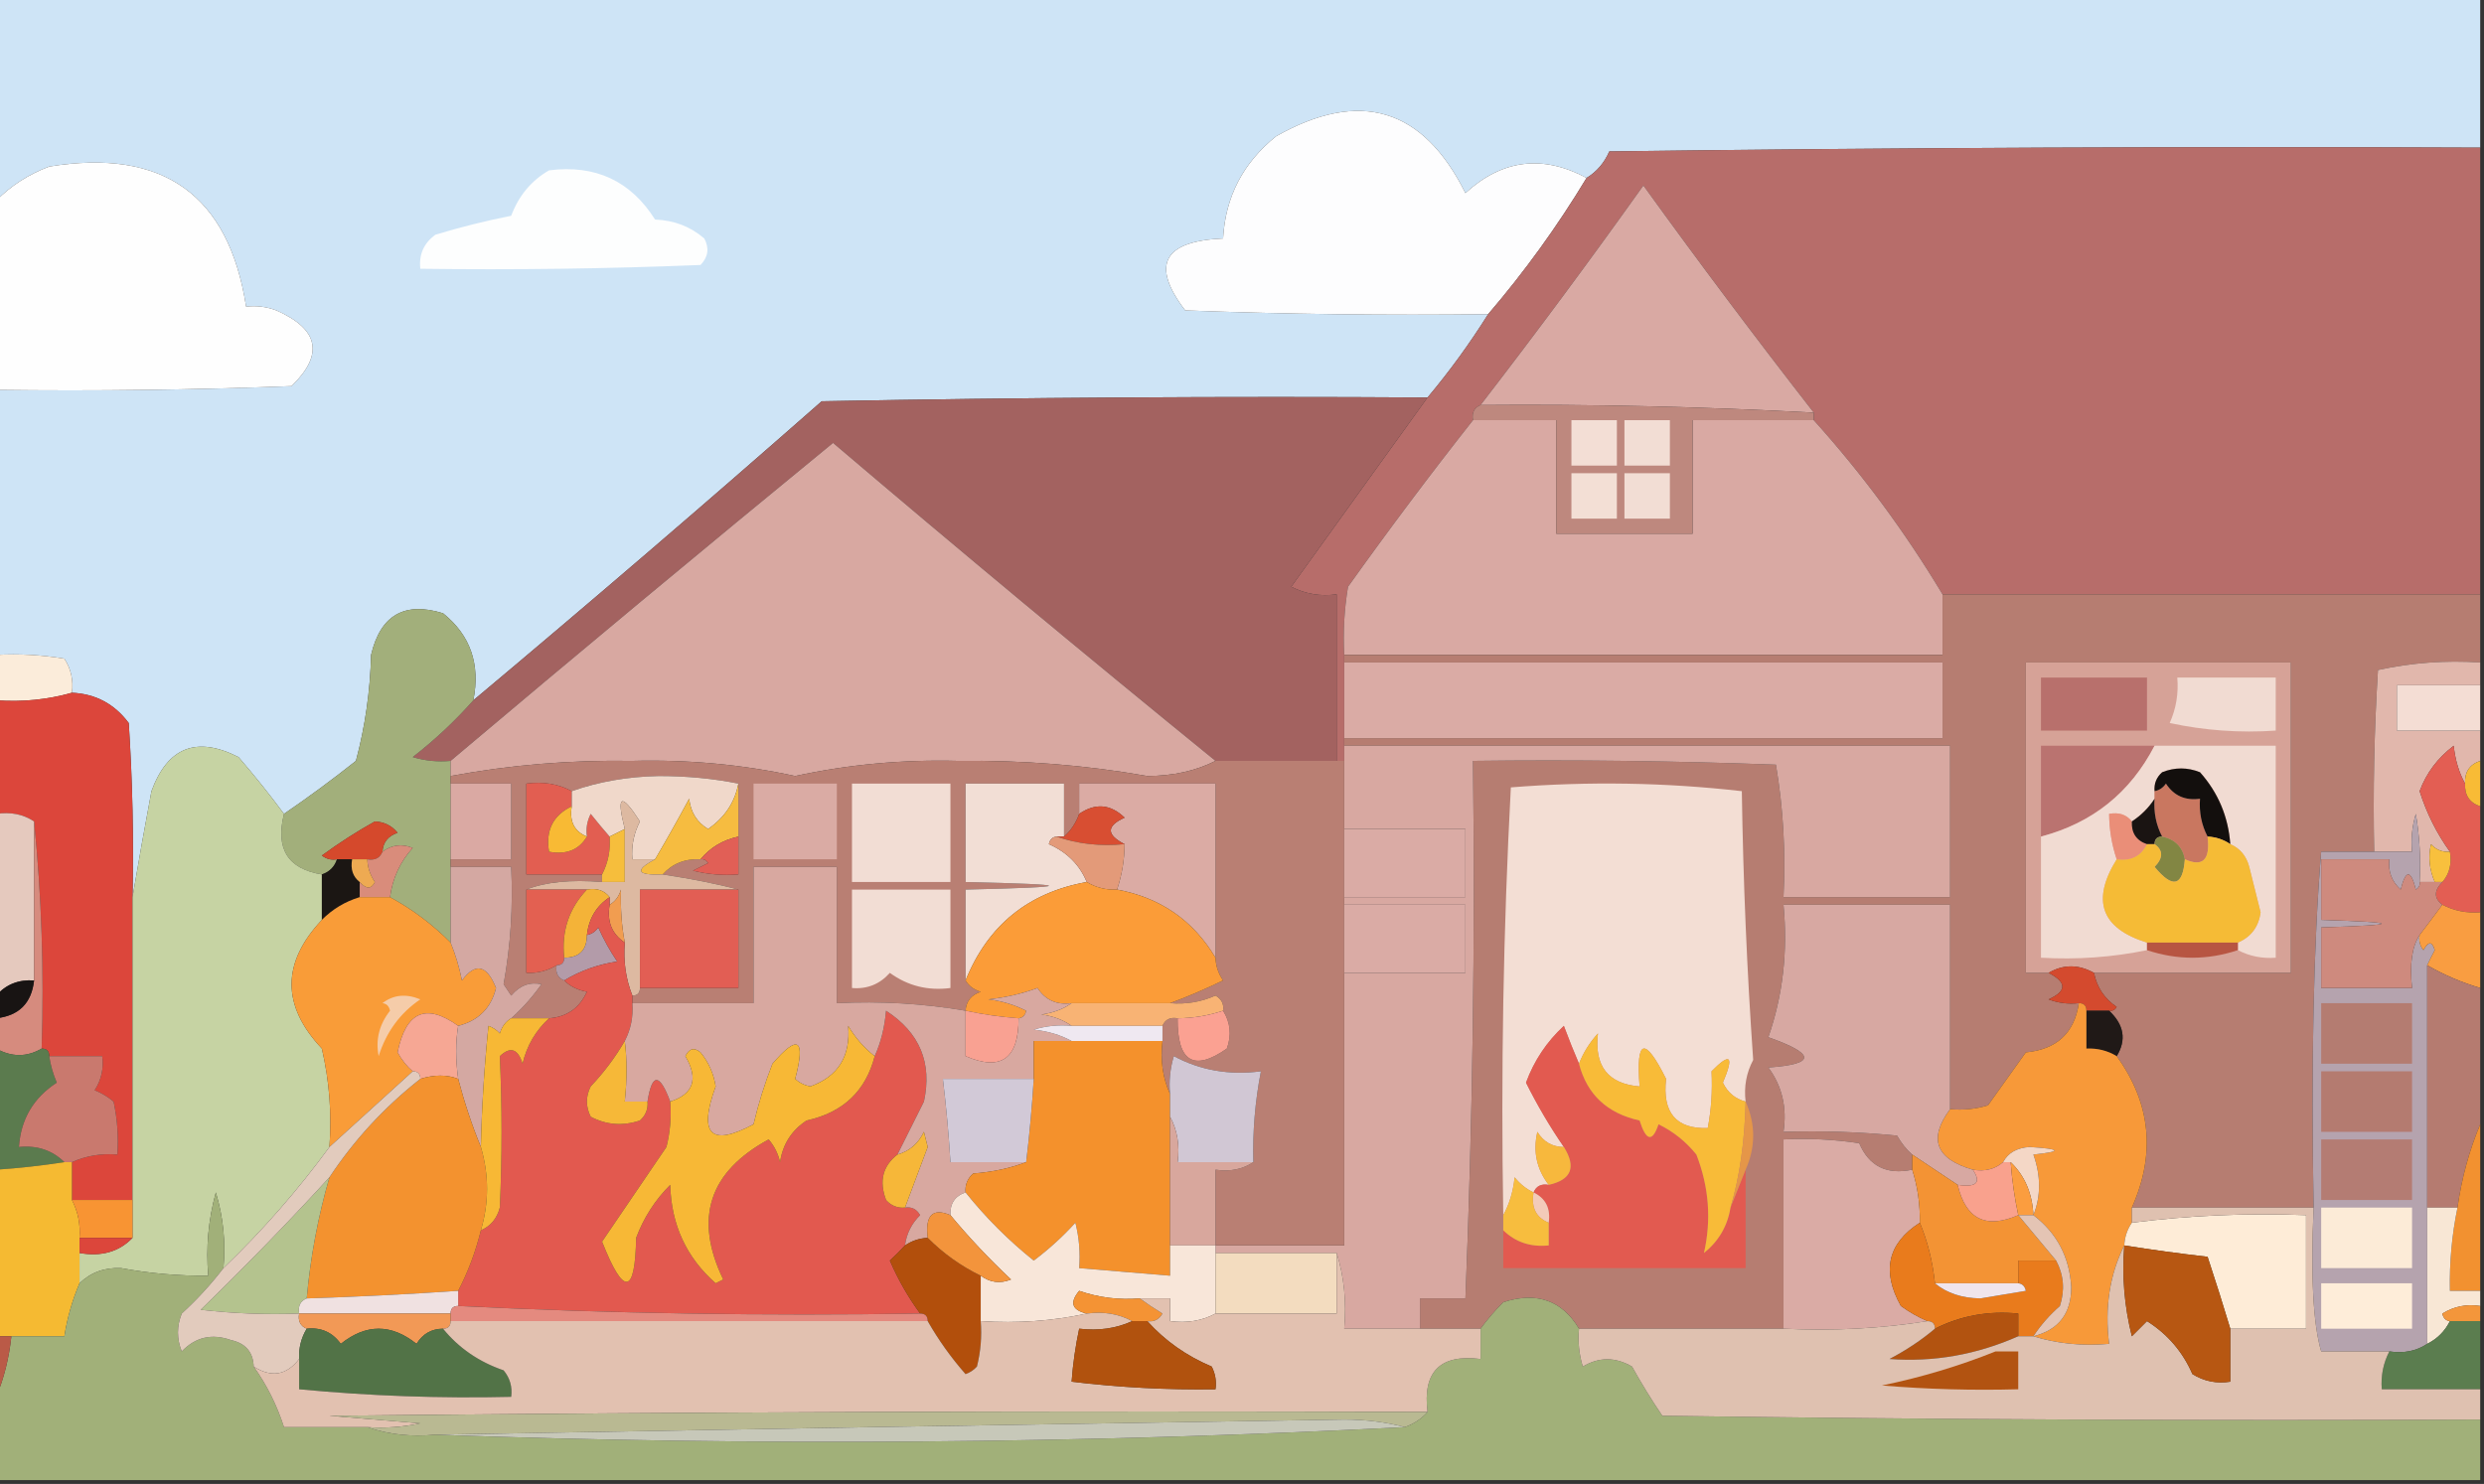 <?xml version="1.0" encoding="UTF-8"?>
<!DOCTYPE svg PUBLIC "-//W3C//DTD SVG 1.1//EN" "http://www.w3.org/Graphics/SVG/1.1/DTD/svg11.dtd">
<svg xmlns="http://www.w3.org/2000/svg" version="1.1" width="328px" height="196px" style="shape-rendering:geometricPrecision; text-rendering:geometricPrecision; image-rendering:optimizeQuality; fill-rule:evenodd; clip-rule:evenodd" xmlns:xlink="http://www.w3.org/1999/xlink">
<rect width="100%" height="100%" fill="#333333" stroke="none"/>
<g><path style="opacity:1" fill="#cee4f6" d="M -0.5,-0.5 C 108.833,-0.5 218.167,-0.5 327.5,-0.5C 327.5,6.167 327.5,12.833 327.5,19.5C 289.165,19.333 250.832,19.5 212.5,20C 211.837,21.518 210.837,22.685 209.5,23.5C 203.701,20.393 198.368,21.059 193.5,25.5C 187.89,14.243 179.556,11.743 168.5,18C 164.141,21.506 161.807,26.006 161.5,31.5C 153.59,31.845 151.923,35.012 156.5,41C 169.829,41.5 183.163,41.667 196.5,41.5C 194.066,45.382 191.399,49.048 188.5,52.5C 161.831,52.333 135.165,52.5 108.5,53C 93.294,66.376 77.961,79.543 62.5,92.5C 63.449,87.734 62.115,83.9 58.5,81C 53.404,79.42 50.237,81.254 49,86.5C 48.881,91.282 48.215,95.949 47,100.5C 43.893,102.965 40.726,105.298 37.5,107.5C 35.639,104.978 33.639,102.478 31.5,100C 25.961,97.187 22.128,98.687 20,104.5C 19.098,109.294 18.265,113.961 17.5,118.5C 17.666,110.826 17.5,103.159 17,95.5C 15.117,92.976 12.617,91.642 9.5,91.5C 9.714,89.856 9.38,88.356 8.5,87C 5.518,86.502 2.518,86.335 -0.5,86.5C -0.5,74.833 -0.5,63.167 -0.5,51.5C 12.504,51.667 25.504,51.5 38.5,51C 42.792,46.82 42.126,43.487 36.5,41C 35.207,40.51 33.873,40.343 32.5,40.5C 30.186,25.714 21.52,19.547 6.5,22C 3.798,23.012 1.465,24.512 -0.5,26.5C -0.5,17.5 -0.5,8.5 -0.5,-0.5 Z"/></g>
<g><path style="opacity:1" fill="#fdfdfe" d="M 209.5,23.5 C 205.644,29.891 201.311,35.891 196.5,41.5C 183.163,41.667 169.829,41.5 156.5,41C 151.923,35.012 153.59,31.845 161.5,31.5C 161.807,26.006 164.141,21.506 168.5,18C 179.556,11.743 187.89,14.243 193.5,25.5C 198.368,21.059 203.701,20.393 209.5,23.5 Z"/></g>
<g><path style="opacity:1" fill="#b76d6a" d="M 327.5,19.5 C 327.5,39.167 327.5,58.833 327.5,78.5C 303.833,78.5 280.167,78.5 256.5,78.5C 251.553,70.261 245.887,62.594 239.5,55.5C 239.5,55.167 239.5,54.833 239.5,54.5C 231.832,44.66 224.332,34.66 217,24.5C 210.002,34.326 202.835,43.993 195.5,53.5C 194.662,53.842 194.328,54.508 194.5,55.5C 188.863,62.65 183.363,69.983 178,77.5C 177.502,80.482 177.335,83.482 177.5,86.5C 177.5,86.833 177.5,87.167 177.5,87.5C 177.5,90.833 177.5,94.167 177.5,97.5C 177.5,97.833 177.5,98.167 177.5,98.5C 177.5,99.167 177.5,99.833 177.5,100.5C 177.167,100.5 176.833,100.5 176.5,100.5C 176.5,93.167 176.5,85.833 176.5,78.5C 174.396,78.799 172.396,78.466 170.5,77.5C 176.525,69.148 182.525,60.815 188.5,52.5C 191.399,49.048 194.066,45.382 196.5,41.5C 201.311,35.891 205.644,29.891 209.5,23.5C 210.837,22.685 211.837,21.518 212.5,20C 250.832,19.5 289.165,19.333 327.5,19.5 Z"/></g>
<g><path style="opacity:1" fill="#fefefe" d="M -0.5,51.5 C -0.5,43.167 -0.5,34.833 -0.5,26.5C 1.465,24.512 3.798,23.012 6.5,22C 21.52,19.547 30.186,25.714 32.5,40.5C 33.873,40.343 35.207,40.51 36.5,41C 42.126,43.487 42.792,46.82 38.5,51C 25.504,51.5 12.504,51.667 -0.5,51.5 Z"/></g>
<g><path style="opacity:1" fill="#fdfefe" d="M 72.5,22.5 C 78.608,21.722 83.274,23.889 86.5,29C 89.007,29.093 91.174,29.926 93,31.5C 93.684,32.784 93.517,33.95 92.5,35C 80.171,35.5 67.838,35.666 55.5,35.5C 55.297,33.61 55.963,32.11 57.5,31C 60.77,30.005 64.103,29.172 67.5,28.5C 68.497,25.845 70.164,23.845 72.5,22.5 Z"/></g>
<g><path style="opacity:1" fill="#d9a9a3" d="M 239.5,54.5 C 224.658,53.706 209.991,53.373 195.5,53.5C 202.835,43.993 210.002,34.326 217,24.5C 224.332,34.66 231.832,44.66 239.5,54.5 Z"/></g>
<g><path style="opacity:1" fill="#a36260" d="M 188.5,52.5 C 182.525,60.815 176.525,69.148 170.5,77.5C 172.396,78.466 174.396,78.799 176.5,78.5C 176.5,85.833 176.5,93.167 176.5,100.5C 171.167,100.5 165.833,100.5 160.5,100.5C 143.529,86.698 126.695,72.698 110,58.5C 93.062,72.384 76.228,86.384 59.5,100.5C 57.801,100.66 56.134,100.494 54.5,100C 57.431,97.716 60.098,95.216 62.5,92.5C 77.961,79.543 93.294,66.376 108.5,53C 135.165,52.5 161.831,52.333 188.5,52.5 Z"/></g>
<g><path style="opacity:1" fill="#d9a9a3" d="M 194.5,55.5 C 198.167,55.5 201.833,55.5 205.5,55.5C 205.5,60.5 205.5,65.5 205.5,70.5C 211.5,70.5 217.5,70.5 223.5,70.5C 223.5,65.5 223.5,60.5 223.5,55.5C 228.833,55.5 234.167,55.5 239.5,55.5C 245.887,62.594 251.553,70.261 256.5,78.5C 256.5,81.167 256.5,83.833 256.5,86.5C 230.167,86.5 203.833,86.5 177.5,86.5C 177.335,83.482 177.502,80.482 178,77.5C 183.363,69.983 188.863,62.65 194.5,55.5 Z"/></g>
<g><path style="opacity:1" fill="#be887e" d="M 195.5,53.5 C 209.991,53.373 224.658,53.706 239.5,54.5C 239.5,54.833 239.5,55.167 239.5,55.5C 234.167,55.5 228.833,55.5 223.5,55.5C 223.5,60.5 223.5,65.5 223.5,70.5C 217.5,70.5 211.5,70.5 205.5,70.5C 205.5,65.5 205.5,60.5 205.5,55.5C 201.833,55.5 198.167,55.5 194.5,55.5C 194.328,54.508 194.662,53.842 195.5,53.5 Z"/></g>
<g><path style="opacity:1" fill="#f2ddd4" d="M 214.5,62.5 C 216.5,62.5 218.5,62.5 220.5,62.5C 220.5,64.5 220.5,66.5 220.5,68.5C 218.5,68.5 216.5,68.5 214.5,68.5C 214.5,66.5 214.5,64.5 214.5,62.5 Z"/></g>
<g><path style="opacity:1" fill="#f3dfd5" d="M 207.5,62.5 C 209.5,62.5 211.5,62.5 213.5,62.5C 213.5,64.5 213.5,66.5 213.5,68.5C 211.5,68.5 209.5,68.5 207.5,68.5C 207.5,66.5 207.5,64.5 207.5,62.5 Z"/></g>
<g><path style="opacity:1" fill="#f2ddd4" d="M 214.5,55.5 C 216.5,55.5 218.5,55.5 220.5,55.5C 220.5,57.5 220.5,59.5 220.5,61.5C 218.5,61.5 216.5,61.5 214.5,61.5C 214.5,59.5 214.5,57.5 214.5,55.5 Z"/></g>
<g><path style="opacity:1" fill="#f3ded5" d="M 207.5,55.5 C 209.5,55.5 211.5,55.5 213.5,55.5C 213.5,57.5 213.5,59.5 213.5,61.5C 211.5,61.5 209.5,61.5 207.5,61.5C 207.5,59.5 207.5,57.5 207.5,55.5 Z"/></g>
<g><path style="opacity:1" fill="#b67d71" d="M 256.5,78.5 C 280.167,78.5 303.833,78.5 327.5,78.5C 327.5,81.5 327.5,84.5 327.5,87.5C 322.901,87.2 318.401,87.533 314,88.5C 313.5,96.493 313.334,104.493 313.5,112.5C 311.167,112.5 308.833,112.5 306.5,112.5C 305.485,124.805 305.152,140.472 305.5,159.5C 297.5,159.5 289.5,159.5 281.5,159.5C 284.675,152.403 284.008,145.736 279.5,139.5C 280.808,137.362 280.475,135.362 278.5,133.5C 278.938,133.565 279.272,133.399 279.5,133C 277.883,131.908 276.883,130.408 276.5,128.5C 285.167,128.5 293.833,128.5 302.5,128.5C 302.5,114.833 302.5,101.167 302.5,87.5C 290.833,87.5 279.167,87.5 267.5,87.5C 267.5,101.167 267.5,114.833 267.5,128.5C 268.5,128.5 269.5,128.5 270.5,128.5C 272.931,129.741 272.931,130.908 270.5,132C 271.793,132.49 273.127,132.657 274.5,132.5C 273.92,136.442 271.587,138.608 267.5,139C 265.833,141.333 264.167,143.667 262.5,146C 260.866,146.494 259.199,146.66 257.5,146.5C 257.5,137.5 257.5,128.5 257.5,119.5C 250.167,119.5 242.833,119.5 235.5,119.5C 236.092,125.631 235.425,131.464 233.5,137C 239.8,139.224 239.8,140.557 233.5,141C 235.321,143.456 235.988,146.289 235.5,149.5C 240.511,149.334 245.511,149.501 250.5,150C 251.066,150.995 251.733,151.828 252.5,152.5C 252.5,153.167 252.5,153.833 252.5,154.5C 249.136,155.211 246.803,154.044 245.5,151C 242.183,150.502 238.85,150.335 235.5,150.5C 235.5,158.833 235.5,167.167 235.5,175.5C 226.5,175.5 217.5,175.5 208.5,175.5C 206.251,171.748 202.918,170.581 198.5,172C 197.364,173.145 196.364,174.312 195.5,175.5C 192.833,175.5 190.167,175.5 187.5,175.5C 187.5,174.167 187.5,172.833 187.5,171.5C 189.5,171.5 191.5,171.5 193.5,171.5C 194.46,147.859 194.793,124.193 194.5,100.5C 207.837,100.333 221.171,100.5 234.5,101C 235.475,106.741 235.808,112.575 235.5,118.5C 242.833,118.5 250.167,118.5 257.5,118.5C 257.5,111.833 257.5,105.167 257.5,98.5C 230.833,98.5 204.167,98.5 177.5,98.5C 177.5,98.167 177.5,97.833 177.5,97.5C 203.833,97.5 230.167,97.5 256.5,97.5C 256.5,94.167 256.5,90.833 256.5,87.5C 230.167,87.5 203.833,87.5 177.5,87.5C 177.5,87.167 177.5,86.833 177.5,86.5C 203.833,86.5 230.167,86.5 256.5,86.5C 256.5,83.833 256.5,81.167 256.5,78.5 Z"/></g>
<g><path style="opacity:1" fill="#a2af7b" d="M 62.5,92.5 C 60.098,95.216 57.431,97.716 54.5,100C 56.134,100.494 57.801,100.66 59.5,100.5C 59.5,101.167 59.5,101.833 59.5,102.5C 59.5,102.833 59.5,103.167 59.5,103.5C 59.5,106.833 59.5,110.167 59.5,113.5C 59.5,113.833 59.5,114.167 59.5,114.5C 59.5,117.833 59.5,121.167 59.5,124.5C 57.092,122.084 54.426,120.084 51.5,118.5C 51.835,115.993 52.835,113.826 54.5,112C 53.072,111.421 51.738,111.588 50.5,112.5C 50.577,111.25 51.244,110.417 52.5,110C 51.737,109.056 50.737,108.556 49.5,108.5C 47.073,109.856 44.739,111.356 42.5,113C 43.094,113.464 43.761,113.631 44.5,113.5C 44.167,114.5 43.5,115.167 42.5,115.5C 38.009,114.776 36.342,112.109 37.5,107.5C 40.726,105.298 43.893,102.965 47,100.5C 48.215,95.949 48.881,91.282 49,86.5C 50.237,81.254 53.404,79.42 58.5,81C 62.115,83.9 63.449,87.734 62.5,92.5 Z"/></g>
<g><path style="opacity:1" fill="#d8a8a1" d="M 160.5,100.5 C 157.913,101.816 154.913,102.483 151.5,102.5C 143.339,101.056 135.006,100.39 126.5,100.5C 119.148,100.311 111.982,100.978 105,102.5C 98.018,100.978 90.852,100.311 83.5,100.5C 75.319,100.367 67.319,101.034 59.5,102.5C 59.5,101.833 59.5,101.167 59.5,100.5C 76.228,86.384 93.062,72.384 110,58.5C 126.695,72.698 143.529,86.698 160.5,100.5 Z"/></g>
<g><path style="opacity:1" fill="#fbecda" d="M -0.5,86.5 C 2.518,86.335 5.518,86.502 8.5,87C 9.38,88.356 9.714,89.856 9.5,91.5C 6.272,92.414 2.939,92.747 -0.5,92.5C -0.5,90.5 -0.5,88.5 -0.5,86.5 Z"/></g>
<g><path style="opacity:1" fill="#daaba5" d="M 177.5,87.5 C 203.833,87.5 230.167,87.5 256.5,87.5C 256.5,90.833 256.5,94.167 256.5,97.5C 230.167,97.5 203.833,97.5 177.5,97.5C 177.5,94.167 177.5,90.833 177.5,87.5 Z"/></g>
<g><path style="opacity:1" fill="#d6a297" d="M 276.5,128.5 C 274.451,127.359 272.451,127.359 270.5,128.5C 269.5,128.5 268.5,128.5 267.5,128.5C 267.5,114.833 267.5,101.167 267.5,87.5C 279.167,87.5 290.833,87.5 302.5,87.5C 302.5,101.167 302.5,114.833 302.5,128.5C 293.833,128.5 285.167,128.5 276.5,128.5 Z"/></g>
<g><path style="opacity:1" fill="#b8706c" d="M 269.5,89.5 C 274.167,89.5 278.833,89.5 283.5,89.5C 283.5,91.833 283.5,94.167 283.5,96.5C 278.833,96.5 274.167,96.5 269.5,96.5C 269.5,94.167 269.5,91.833 269.5,89.5 Z"/></g>
<g><path style="opacity:1" fill="#f1dbd2" d="M 287.5,89.5 C 291.833,89.5 296.167,89.5 300.5,89.5C 300.5,91.833 300.5,94.167 300.5,96.5C 295.786,96.827 291.12,96.493 286.5,95.5C 287.348,93.591 287.682,91.591 287.5,89.5 Z"/></g>
<g><path style="opacity:1" fill="#e1b7ac" d="M 327.5,87.5 C 327.5,88.5 327.5,89.5 327.5,90.5C 323.833,90.5 320.167,90.5 316.5,90.5C 316.5,92.5 316.5,94.5 316.5,96.5C 320.167,96.5 323.833,96.5 327.5,96.5C 327.5,97.833 327.5,99.167 327.5,100.5C 326.094,100.973 325.427,101.973 325.5,103.5C 324.698,102.048 324.198,100.382 324,98.5C 321.889,100.102 320.389,102.102 319.5,104.5C 320.418,107.406 321.751,110.072 323.5,112.5C 322.504,112.586 321.671,112.252 321,111.5C 320.616,113.197 320.782,114.863 321.5,116.5C 320.833,116.5 320.167,116.5 319.5,116.5C 319.665,113.482 319.498,110.482 319,107.5C 318.506,109.134 318.34,110.801 318.5,112.5C 316.833,112.5 315.167,112.5 313.5,112.5C 313.334,104.493 313.5,96.493 314,88.5C 318.401,87.533 322.901,87.2 327.5,87.5 Z"/></g>
<g><path style="opacity:1" fill="#f4ddd4" d="M 327.5,90.5 C 327.5,92.5 327.5,94.5 327.5,96.5C 323.833,96.5 320.167,96.5 316.5,96.5C 316.5,94.5 316.5,92.5 316.5,90.5C 320.167,90.5 323.833,90.5 327.5,90.5 Z"/></g>
<g><path style="opacity:1" fill="#dc463b" d="M 9.5,91.5 C 12.617,91.642 15.117,92.976 17,95.5C 17.5,103.159 17.666,110.826 17.5,118.5C 17.5,131.833 17.5,145.167 17.5,158.5C 14.833,158.5 12.167,158.5 9.5,158.5C 9.5,156.833 9.5,155.167 9.5,153.5C 11.379,152.659 13.379,152.325 15.5,152.5C 15.663,150.143 15.497,147.81 15,145.5C 14.25,144.874 13.416,144.374 12.5,144C 13.38,142.644 13.713,141.144 13.5,139.5C 11.167,139.5 8.833,139.5 6.5,139.5C 6.5,138.833 6.167,138.5 5.5,138.5C 5.827,128.319 5.494,118.319 4.5,108.5C 3.081,107.549 1.415,107.216 -0.5,107.5C -0.5,102.5 -0.5,97.5 -0.5,92.5C 2.939,92.747 6.272,92.414 9.5,91.5 Z"/></g>
<g><path style="opacity:1" fill="#d8a8a1" d="M 177.5,98.5 C 204.167,98.5 230.833,98.5 257.5,98.5C 257.5,105.167 257.5,111.833 257.5,118.5C 250.167,118.5 242.833,118.5 235.5,118.5C 235.808,112.575 235.475,106.741 234.5,101C 221.171,100.5 207.837,100.333 194.5,100.5C 194.793,124.193 194.46,147.859 193.5,171.5C 191.5,171.5 189.5,171.5 187.5,171.5C 187.5,172.833 187.5,174.167 187.5,175.5C 184.167,175.5 180.833,175.5 177.5,175.5C 177.813,171.958 177.479,168.625 176.5,165.5C 171.167,165.5 165.833,165.5 160.5,165.5C 160.5,165.167 160.5,164.833 160.5,164.5C 166.167,164.5 171.833,164.5 177.5,164.5C 177.5,152.5 177.5,140.5 177.5,128.5C 182.833,128.5 188.167,128.5 193.5,128.5C 193.5,125.5 193.5,122.5 193.5,119.5C 188.167,119.5 182.833,119.5 177.5,119.5C 177.5,119.167 177.5,118.833 177.5,118.5C 182.833,118.5 188.167,118.5 193.5,118.5C 193.5,115.5 193.5,112.5 193.5,109.5C 188.167,109.5 182.833,109.5 177.5,109.5C 177.5,106.5 177.5,103.5 177.5,100.5C 177.5,99.833 177.5,99.167 177.5,98.5 Z"/></g>
<g><path style="opacity:1" fill="#c6d3a3" d="M 37.5,107.5 C 36.342,112.109 38.009,114.776 42.5,115.5C 42.5,117.5 42.5,119.5 42.5,121.5C 37.169,127.177 37.169,132.843 42.5,138.5C 43.492,142.783 43.826,147.116 43.5,151.5C 39.295,157.249 34.628,162.582 29.5,167.5C 29.82,164.102 29.487,160.768 28.5,157.5C 27.511,161.107 27.177,164.774 27.5,168.5C 23.637,168.538 19.804,168.205 16,167.5C 13.822,167.395 11.989,168.061 10.5,169.5C 10.5,168.167 10.5,166.833 10.5,165.5C 13.388,166.01 15.721,165.344 17.5,163.5C 17.5,161.833 17.5,160.167 17.5,158.5C 17.5,145.167 17.5,131.833 17.5,118.5C 18.265,113.961 19.098,109.294 20,104.5C 22.128,98.687 25.961,97.187 31.5,100C 33.639,102.478 35.639,104.978 37.5,107.5 Z"/></g>
<g><path style="opacity:1" fill="#ba7370" d="M 284.5,98.5 C 281.283,104.716 276.283,108.716 269.5,110.5C 269.5,106.5 269.5,102.5 269.5,98.5C 274.5,98.5 279.5,98.5 284.5,98.5 Z"/></g>
<g><path style="opacity:1" fill="#b97f73" d="M 160.5,100.5 C 165.833,100.5 171.167,100.5 176.5,100.5C 176.833,100.5 177.167,100.5 177.5,100.5C 177.5,103.5 177.5,106.5 177.5,109.5C 177.5,112.5 177.5,115.5 177.5,118.5C 177.5,118.833 177.5,119.167 177.5,119.5C 177.5,122.5 177.5,125.5 177.5,128.5C 177.5,140.5 177.5,152.5 177.5,164.5C 171.833,164.5 166.167,164.5 160.5,164.5C 160.5,161.167 160.5,157.833 160.5,154.5C 162.415,154.784 164.081,154.451 165.5,153.5C 165.395,149.452 165.728,145.452 166.5,141.5C 162.327,142.044 158.494,141.377 155,139.5C 154.506,141.134 154.34,142.801 154.5,144.5C 153.532,142.393 153.198,140.059 153.5,137.5C 153.5,136.833 153.5,136.167 153.5,135.5C 153.842,134.662 154.508,134.328 155.5,134.5C 155.448,140.242 157.614,141.575 162,138.5C 162.64,136.735 162.473,135.068 161.5,133.5C 161.631,132.624 161.298,131.957 160.5,131.5C 158.591,132.348 156.591,132.682 154.5,132.5C 156.792,131.66 159.125,130.66 161.5,129.5C 160.873,128.583 160.539,127.583 160.5,126.5C 160.5,118.833 160.5,111.167 160.5,103.5C 154.5,103.5 148.5,103.5 142.5,103.5C 142.5,104.833 142.5,106.167 142.5,107.5C 142.068,108.71 141.401,109.71 140.5,110.5C 140.5,108.167 140.5,105.833 140.5,103.5C 136.167,103.5 131.833,103.5 127.5,103.5C 127.5,107.833 127.5,112.167 127.5,116.5C 142.167,116.833 142.167,117.167 127.5,117.5C 127.5,121.5 127.5,125.5 127.5,129.5C 127.918,130.222 128.584,130.722 129.5,131C 128.244,131.417 127.577,132.25 127.5,133.5C 121.925,132.548 116.259,132.214 110.5,132.5C 110.5,126.5 110.5,120.5 110.5,114.5C 106.833,114.5 103.167,114.5 99.5,114.5C 99.5,120.5 99.5,126.5 99.5,132.5C 94.167,132.5 88.833,132.5 83.5,132.5C 83.5,132.167 83.5,131.833 83.5,131.5C 84.167,131.5 84.5,131.167 84.5,130.5C 88.833,130.5 93.167,130.5 97.5,130.5C 97.5,126.167 97.5,121.833 97.5,117.5C 94.753,116.765 91.42,116.098 87.5,115.5C 88.78,114.069 90.447,113.402 92.5,113.5C 92.938,113.435 93.272,113.601 93.5,114C 92.833,114.333 92.167,114.667 91.5,115C 93.473,115.495 95.473,115.662 97.5,115.5C 97.5,113.833 97.5,112.167 97.5,110.5C 97.5,108.167 97.5,105.833 97.5,103.5C 94.183,102.835 90.683,102.501 87,102.5C 82.909,102.576 79.075,103.243 75.5,104.5C 73.735,103.539 71.735,103.205 69.5,103.5C 69.5,107.5 69.5,111.5 69.5,115.5C 72.833,115.5 76.167,115.5 79.5,115.5C 79.5,115.833 79.5,116.167 79.5,116.5C 75.379,116.163 72.045,116.496 69.5,117.5C 69.5,121.167 69.5,124.833 69.5,128.5C 70.959,128.567 72.292,128.234 73.5,127.5C 73.328,128.492 73.662,129.158 74.5,129.5C 75.263,130.268 76.263,130.768 77.5,131C 76.511,133.158 74.844,134.325 72.5,134.5C 70.833,134.5 69.167,134.5 67.5,134.5C 68.968,133.194 70.301,131.694 71.5,130C 69.953,129.667 68.62,130.167 67.5,131.5C 67.167,131 66.833,130.5 66.5,130C 67.425,124.884 67.758,119.717 67.5,114.5C 64.833,114.5 62.167,114.5 59.5,114.5C 59.5,114.167 59.5,113.833 59.5,113.5C 62.167,113.5 64.833,113.5 67.5,113.5C 67.5,110.167 67.5,106.833 67.5,103.5C 64.833,103.5 62.167,103.5 59.5,103.5C 59.5,103.167 59.5,102.833 59.5,102.5C 67.319,101.034 75.319,100.367 83.5,100.5C 90.852,100.311 98.018,100.978 105,102.5C 111.982,100.978 119.148,100.311 126.5,100.5C 135.006,100.39 143.339,101.056 151.5,102.5C 154.913,102.483 157.913,101.816 160.5,100.5 Z"/></g>
<g><path style="opacity:1" fill="#e35e53" d="M 325.5,103.5 C 325.427,105.027 326.094,106.027 327.5,106.5C 327.5,111.167 327.5,115.833 327.5,120.5C 325.708,120.634 324.042,120.301 322.5,119.5C 321.375,118.652 321.375,117.652 322.5,116.5C 323.434,115.432 323.768,114.099 323.5,112.5C 321.751,110.072 320.418,107.406 319.5,104.5C 320.389,102.102 321.889,100.102 324,98.5C 324.198,100.382 324.698,102.048 325.5,103.5 Z"/></g>
<g><path style="opacity:1" fill="#f8bb36" d="M 327.5,100.5 C 327.5,102.5 327.5,104.5 327.5,106.5C 326.094,106.027 325.427,105.027 325.5,103.5C 325.427,101.973 326.094,100.973 327.5,100.5 Z"/></g>
<g><path style="opacity:1" fill="#daa9a3" d="M 59.5,103.5 C 62.167,103.5 64.833,103.5 67.5,103.5C 67.5,106.833 67.5,110.167 67.5,113.5C 64.833,113.5 62.167,113.5 59.5,113.5C 59.5,110.167 59.5,106.833 59.5,103.5 Z"/></g>
<g><path style="opacity:1" fill="#e25e51" d="M 75.5,104.5 C 75.5,105.167 75.5,105.833 75.5,106.5C 73.025,107.687 72.025,109.687 72.5,112.5C 74.781,112.923 76.448,112.256 77.5,110.5C 77.35,109.448 77.517,108.448 78,107.5C 78.852,108.571 79.685,109.571 80.5,110.5C 80.634,112.292 80.301,113.958 79.5,115.5C 76.167,115.5 72.833,115.5 69.5,115.5C 69.5,111.5 69.5,107.5 69.5,103.5C 71.735,103.205 73.735,103.539 75.5,104.5 Z"/></g>
<g><path style="opacity:1" fill="#f0d8ca" d="M 97.5,103.5 C 97.023,105.99 95.689,107.99 93.5,109.5C 92.029,108.619 91.196,107.286 91,105.5C 89.499,108.286 87.999,110.953 86.5,113.5C 85.5,113.5 84.5,113.5 83.5,113.5C 83.357,111.738 83.691,110.071 84.5,108.5C 82.017,104.643 81.35,104.977 82.5,109.5C 81.833,109.833 81.167,110.167 80.5,110.5C 79.685,109.571 78.852,108.571 78,107.5C 77.517,108.448 77.35,109.448 77.5,110.5C 75.823,109.817 75.157,108.483 75.5,106.5C 75.5,105.833 75.5,105.167 75.5,104.5C 79.075,103.243 82.909,102.576 87,102.5C 90.683,102.501 94.183,102.835 97.5,103.5 Z"/></g>
<g><path style="opacity:1" fill="#daaba4" d="M 99.5,103.5 C 103.167,103.5 106.833,103.5 110.5,103.5C 110.5,106.833 110.5,110.167 110.5,113.5C 106.833,113.5 103.167,113.5 99.5,113.5C 99.5,110.167 99.5,106.833 99.5,103.5 Z"/></g>
<g><path style="opacity:1" fill="#f2ddd4" d="M 112.5,103.5 C 116.833,103.5 121.167,103.5 125.5,103.5C 125.5,107.833 125.5,112.167 125.5,116.5C 121.167,116.5 116.833,116.5 112.5,116.5C 112.5,112.167 112.5,107.833 112.5,103.5 Z"/></g>
<g><path style="opacity:1" fill="#dbaba4" d="M 160.5,126.5 C 157.545,121.55 153.212,118.55 147.5,117.5C 148.15,115.565 148.483,113.565 148.5,111.5C 146.069,110.259 146.069,109.092 148.5,108C 146.635,106.2 144.635,106.034 142.5,107.5C 142.5,106.167 142.5,104.833 142.5,103.5C 148.5,103.5 154.5,103.5 160.5,103.5C 160.5,111.167 160.5,118.833 160.5,126.5 Z"/></g>
<g><path style="opacity:1" fill="#f2ded5" d="M 140.5,110.5 C 140.167,110.5 139.833,110.5 139.5,110.5C 138.957,110.56 138.624,110.893 138.5,111.5C 140.888,112.554 142.555,114.221 143.5,116.5C 135.776,117.89 130.443,122.223 127.5,129.5C 127.5,125.5 127.5,121.5 127.5,117.5C 142.167,117.167 142.167,116.833 127.5,116.5C 127.5,112.167 127.5,107.833 127.5,103.5C 131.833,103.5 136.167,103.5 140.5,103.5C 140.5,105.833 140.5,108.167 140.5,110.5 Z"/></g>
<g><path style="opacity:1" fill="#f3ded4" d="M 230.5,145.5 C 229.13,145.144 228.13,144.31 227.5,143C 229.001,139.455 228.501,138.955 226,141.5C 226.131,144.095 225.964,146.595 225.5,149C 221.323,149.142 219.489,146.975 220,142.5C 217.171,136.841 216.004,137.175 216.5,143.5C 212.333,143.154 210.5,140.82 211,136.5C 209.905,137.693 209.072,139.027 208.5,140.5C 207.837,138.958 207.17,137.291 206.5,135.5C 204.23,137.602 202.563,140.102 201.5,143C 202.979,145.971 204.645,148.804 206.5,151.5C 204.983,151.489 203.816,150.823 203,149.5C 202.4,152.095 202.9,154.429 204.5,156.5C 203.508,156.328 202.842,156.662 202.5,157.5C 201.542,157.047 200.708,156.381 200,155.5C 199.802,157.382 199.302,159.048 198.5,160.5C 198.174,141.59 198.507,122.757 199.5,104C 209.744,103.181 219.91,103.348 230,104.5C 230.178,116.409 230.678,128.242 231.5,140C 230.594,141.699 230.261,143.533 230.5,145.5 Z"/></g>
<g><path style="opacity:1" fill="#f6bc40" d="M 97.5,103.5 C 97.5,105.833 97.5,108.167 97.5,110.5C 95.435,110.953 93.768,111.953 92.5,113.5C 90.447,113.402 88.78,114.069 87.5,115.5C 84.075,115.633 83.742,114.967 86.5,113.5C 87.999,110.953 89.499,108.286 91,105.5C 91.196,107.286 92.029,108.619 93.5,109.5C 95.689,107.99 97.023,105.99 97.5,103.5 Z"/></g>
<g><path style="opacity:1" fill="#d84e32" d="M 148.5,111.5 C 145.287,111.81 142.287,111.477 139.5,110.5C 139.833,110.5 140.167,110.5 140.5,110.5C 141.401,109.71 142.068,108.71 142.5,107.5C 144.635,106.034 146.635,106.2 148.5,108C 146.069,109.092 146.069,110.259 148.5,111.5 Z"/></g>
<g><path style="opacity:1" fill="#b5a3ae" d="M 313.5,112.5 C 315.167,112.5 316.833,112.5 318.5,112.5C 318.34,110.801 318.506,109.134 319,107.5C 319.498,110.482 319.665,113.482 319.5,116.5C 319.565,116.938 319.399,117.272 319,117.5C 318.333,114.833 317.667,114.833 317,117.5C 315.812,116.437 315.312,115.103 315.5,113.5C 312.5,113.5 309.5,113.5 306.5,113.5C 306.5,116.167 306.5,118.833 306.5,121.5C 317.167,121.833 317.167,122.167 306.5,122.5C 306.5,125.167 306.5,127.833 306.5,130.5C 310.5,130.5 314.5,130.5 318.5,130.5C 318.157,127.347 318.49,125.013 319.5,123.5C 319.369,124.239 319.536,124.906 320,125.5C 320.654,124.304 321.154,124.304 321.5,125.5C 321.137,126.183 320.804,126.85 320.5,127.5C 320.5,138.167 320.5,148.833 320.5,159.5C 320.5,165.5 320.5,171.5 320.5,177.5C 319.081,178.451 317.415,178.784 315.5,178.5C 312.5,178.5 309.5,178.5 306.5,178.5C 305.436,174.895 305.103,168.562 305.5,159.5C 305.152,140.472 305.485,124.805 306.5,112.5C 308.833,112.5 311.167,112.5 313.5,112.5 Z"/></g>
<g><path style="opacity:1" fill="#d5492c" d="M 50.5,112.5 C 50.158,113.338 49.492,113.672 48.5,113.5C 47.833,113.5 47.167,113.5 46.5,113.5C 45.833,113.5 45.167,113.5 44.5,113.5C 43.761,113.631 43.094,113.464 42.5,113C 44.739,111.356 47.073,109.856 49.5,108.5C 50.737,108.556 51.737,109.056 52.5,110C 51.244,110.417 50.577,111.25 50.5,112.5 Z"/></g>
<g><path style="opacity:1" fill="#f8ba34" d="M 75.5,106.5 C 75.157,108.483 75.823,109.817 77.5,110.5C 76.448,112.256 74.781,112.923 72.5,112.5C 72.025,109.687 73.025,107.687 75.5,106.5 Z"/></g>
<g><path style="opacity:1" fill="#f1dbd2" d="M 284.5,98.5 C 289.833,98.5 295.167,98.5 300.5,98.5C 300.5,107.833 300.5,117.167 300.5,126.5C 298.708,126.634 297.042,126.301 295.5,125.5C 295.5,125.167 295.5,124.833 295.5,124.5C 297.246,123.751 298.246,122.417 298.5,120.5C 298,118.5 297.5,116.5 297,114.5C 296.623,113.058 295.79,112.058 294.5,111.5C 294.235,107.87 292.902,104.703 290.5,102C 288.833,101.333 287.167,101.333 285.5,102C 284.748,102.671 284.414,103.504 284.5,104.5C 284.5,104.833 284.5,105.167 284.5,105.5C 283.728,106.694 282.728,107.694 281.5,108.5C 280.791,107.596 279.791,107.263 278.5,107.5C 278.517,109.565 278.85,111.565 279.5,113.5C 276.118,118.955 277.452,122.622 283.5,124.5C 283.5,124.833 283.5,125.167 283.5,125.5C 278.93,126.441 274.263,126.774 269.5,126.5C 269.5,121.167 269.5,115.833 269.5,110.5C 276.283,108.716 281.283,104.716 284.5,98.5 Z"/></g>
<g><path style="opacity:1" fill="#ea8e78" d="M 281.5,108.5 C 281.427,110.027 282.094,111.027 283.5,111.5C 282.713,113.104 281.38,113.771 279.5,113.5C 278.85,111.565 278.517,109.565 278.5,107.5C 279.791,107.263 280.791,107.596 281.5,108.5 Z"/></g>
<g><path style="opacity:1" fill="#c97760" d="M 291.5,110.5 C 291.879,113.567 290.879,114.567 288.5,113.5C 288.19,111.856 287.19,110.856 285.5,110.5C 284.699,108.958 284.366,107.292 284.5,105.5C 284.5,105.167 284.5,104.833 284.5,104.5C 285.117,104.389 285.617,104.056 286,103.5C 287.049,105.107 288.549,105.773 290.5,105.5C 290.366,107.292 290.699,108.958 291.5,110.5 Z"/></g>
<g><path style="opacity:1" fill="#130f0d" d="M 294.5,111.5 C 293.609,110.89 292.609,110.557 291.5,110.5C 290.699,108.958 290.366,107.292 290.5,105.5C 288.549,105.773 287.049,105.107 286,103.5C 285.617,104.056 285.117,104.389 284.5,104.5C 284.414,103.504 284.748,102.671 285.5,102C 287.167,101.333 288.833,101.333 290.5,102C 292.902,104.703 294.235,107.87 294.5,111.5 Z"/></g>
<g><path style="opacity:1" fill="#1a1412" d="M 284.5,105.5 C 284.366,107.292 284.699,108.958 285.5,110.5C 284.833,110.5 284.5,110.833 284.5,111.5C 284.167,111.5 283.833,111.5 283.5,111.5C 282.094,111.027 281.427,110.027 281.5,108.5C 282.728,107.694 283.728,106.694 284.5,105.5 Z"/></g>
<g><path style="opacity:1" fill="#daaba5" d="M 177.5,109.5 C 182.833,109.5 188.167,109.5 193.5,109.5C 193.5,112.5 193.5,115.5 193.5,118.5C 188.167,118.5 182.833,118.5 177.5,118.5C 177.5,115.5 177.5,112.5 177.5,109.5 Z"/></g>
<g><path style="opacity:1" fill="#f6be3c" d="M 82.5,109.5 C 82.5,111.833 82.5,114.167 82.5,116.5C 81.5,116.5 80.5,116.5 79.5,116.5C 79.5,116.167 79.5,115.833 79.5,115.5C 80.301,113.958 80.634,112.292 80.5,110.5C 81.167,110.167 81.833,109.833 82.5,109.5 Z"/></g>
<g><path style="opacity:1" fill="#e15f56" d="M 97.5,110.5 C 97.5,112.167 97.5,113.833 97.5,115.5C 95.473,115.662 93.473,115.495 91.5,115C 92.167,114.667 92.833,114.333 93.5,114C 93.272,113.601 92.938,113.435 92.5,113.5C 93.768,111.953 95.435,110.953 97.5,110.5 Z"/></g>
<g><path style="opacity:1" fill="#828643" d="M 284.5,111.5 C 284.5,110.833 284.833,110.5 285.5,110.5C 287.19,110.856 288.19,111.856 288.5,113.5C 288.234,117.079 286.901,117.413 284.5,114.5C 285.653,113.313 285.653,112.313 284.5,111.5 Z"/></g>
<g><path style="opacity:1" fill="#e39a79" d="M 139.5,110.5 C 142.287,111.477 145.287,111.81 148.5,111.5C 148.483,113.565 148.15,115.565 147.5,117.5C 146.041,117.567 144.708,117.234 143.5,116.5C 142.555,114.221 140.888,112.554 138.5,111.5C 138.624,110.893 138.957,110.56 139.5,110.5 Z"/></g>
<g><path style="opacity:1" fill="#f8c03d" d="M 323.5,112.5 C 323.768,114.099 323.434,115.432 322.5,116.5C 322.167,116.5 321.833,116.5 321.5,116.5C 320.782,114.863 320.616,113.197 321,111.5C 321.671,112.252 322.504,112.586 323.5,112.5 Z"/></g>
<g><path style="opacity:1" fill="#1b1613" d="M 44.5,113.5 C 45.167,113.5 45.833,113.5 46.5,113.5C 46.263,114.791 46.596,115.791 47.5,116.5C 47.5,117.167 47.5,117.833 47.5,118.5C 45.589,119.075 43.922,120.075 42.5,121.5C 42.5,119.5 42.5,117.5 42.5,115.5C 43.5,115.167 44.167,114.5 44.5,113.5 Z"/></g>
<g><path style="opacity:1" fill="#d98c7b" d="M 51.5,118.5 C 50.167,118.5 48.833,118.5 47.5,118.5C 47.5,117.833 47.5,117.167 47.5,116.5C 48.364,117.463 49.03,117.463 49.5,116.5C 48.873,115.583 48.539,114.583 48.5,113.5C 49.492,113.672 50.158,113.338 50.5,112.5C 51.738,111.588 53.072,111.421 54.5,112C 52.835,113.826 51.835,115.993 51.5,118.5 Z"/></g>
<g><path style="opacity:1" fill="#f5bb36" d="M 291.5,110.5 C 292.609,110.557 293.609,110.89 294.5,111.5C 295.79,112.058 296.623,113.058 297,114.5C 297.5,116.5 298,118.5 298.5,120.5C 298.246,122.417 297.246,123.751 295.5,124.5C 291.5,124.5 287.5,124.5 283.5,124.5C 277.452,122.622 276.118,118.955 279.5,113.5C 281.38,113.771 282.713,113.104 283.5,111.5C 283.833,111.5 284.167,111.5 284.5,111.5C 285.653,112.313 285.653,113.313 284.5,114.5C 286.901,117.413 288.234,117.079 288.5,113.5C 290.879,114.567 291.879,113.567 291.5,110.5 Z"/></g>
<g><path style="opacity:1" fill="#eeaa52" d="M 46.5,113.5 C 47.167,113.5 47.833,113.5 48.5,113.5C 48.539,114.583 48.873,115.583 49.5,116.5C 49.03,117.463 48.364,117.463 47.5,116.5C 46.596,115.791 46.263,114.791 46.5,113.5 Z"/></g>
<g><path style="opacity:1" fill="#e5c9be" d="M -0.5,107.5 C 1.415,107.216 3.081,107.549 4.5,108.5C 4.5,115.5 4.5,122.5 4.5,129.5C 2.446,129.365 0.779,130.032 -0.5,131.5C -0.5,123.5 -0.5,115.5 -0.5,107.5 Z"/></g>
<g><path style="opacity:1" fill="#ddb9a1" d="M 86.5,113.5 C 83.742,114.967 84.075,115.633 87.5,115.5C 91.42,116.098 94.753,116.765 97.5,117.5C 93.167,117.5 88.833,117.5 84.5,117.5C 84.5,121.833 84.5,126.167 84.5,130.5C 84.5,131.167 84.167,131.5 83.5,131.5C 82.631,129.283 82.298,126.95 82.5,124.5C 82.086,122.319 81.919,119.985 82,117.5C 81.722,118.416 81.222,119.082 80.5,119.5C 80.5,119.167 80.5,118.833 80.5,118.5C 79.791,117.596 78.791,117.263 77.5,117.5C 74.833,117.5 72.167,117.5 69.5,117.5C 72.045,116.496 75.379,116.163 79.5,116.5C 80.5,116.5 81.5,116.5 82.5,116.5C 82.5,114.167 82.5,111.833 82.5,109.5C 81.35,104.977 82.017,104.643 84.5,108.5C 83.691,110.071 83.357,111.738 83.5,113.5C 84.5,113.5 85.5,113.5 86.5,113.5 Z"/></g>
<g><path style="opacity:1" fill="#e36051" d="M 69.5,117.5 C 72.167,117.5 74.833,117.5 77.5,117.5C 75.129,119.997 74.129,122.997 74.5,126.5C 74.5,127.167 74.167,127.5 73.5,127.5C 72.292,128.234 70.959,128.567 69.5,128.5C 69.5,124.833 69.5,121.167 69.5,117.5 Z"/></g>
<g><path style="opacity:1" fill="#f2ddd4" d="M 112.5,117.5 C 116.833,117.5 121.167,117.5 125.5,117.5C 125.5,121.833 125.5,126.167 125.5,130.5C 122.534,130.89 119.868,130.223 117.5,128.5C 116.158,130.005 114.492,130.672 112.5,130.5C 112.5,126.167 112.5,121.833 112.5,117.5 Z"/></g>
<g><path style="opacity:1" fill="#fb9c38" d="M 143.5,116.5 C 144.708,117.234 146.041,117.567 147.5,117.5C 153.212,118.55 157.545,121.55 160.5,126.5C 160.539,127.583 160.873,128.583 161.5,129.5C 159.125,130.66 156.792,131.66 154.5,132.5C 150.167,132.5 145.833,132.5 141.5,132.5C 139.549,132.773 138.049,132.107 137,130.5C 134.931,131.264 132.764,131.764 130.5,132C 132.256,132.202 133.922,132.702 135.5,133.5C 135.376,134.107 135.043,134.44 134.5,134.5C 132.139,134.326 129.806,133.993 127.5,133.5C 127.577,132.25 128.244,131.417 129.5,131C 128.584,130.722 127.918,130.222 127.5,129.5C 130.443,122.223 135.776,117.89 143.5,116.5 Z"/></g>
<g><path style="opacity:1" fill="#f99c38" d="M 47.5,118.5 C 48.833,118.5 50.167,118.5 51.5,118.5C 54.426,120.084 57.092,122.084 59.5,124.5C 60.148,126.086 60.648,127.753 61,129.5C 62.778,127.101 64.278,127.434 65.5,130.5C 64.842,133.158 63.175,134.825 60.5,135.5C 56.249,132.451 53.583,133.617 52.5,139C 53.056,140.011 53.722,140.844 54.5,141.5C 50.833,144.833 47.167,148.167 43.5,151.5C 43.826,147.116 43.492,142.783 42.5,138.5C 37.169,132.843 37.169,127.177 42.5,121.5C 43.922,120.075 45.589,119.075 47.5,118.5 Z"/></g>
<g><path style="opacity:1" fill="#daaba5" d="M 177.5,119.5 C 182.833,119.5 188.167,119.5 193.5,119.5C 193.5,122.5 193.5,125.5 193.5,128.5C 188.167,128.5 182.833,128.5 177.5,128.5C 177.5,125.5 177.5,122.5 177.5,119.5 Z"/></g>
<g><path style="opacity:1" fill="#f4b338" d="M 77.5,117.5 C 78.791,117.263 79.791,117.596 80.5,118.5C 78.75,119.659 77.75,121.326 77.5,123.5C 77.5,125.5 76.5,126.5 74.5,126.5C 74.129,122.997 75.129,119.997 77.5,117.5 Z"/></g>
<g><path style="opacity:1" fill="#ce8a7e" d="M 319.5,116.5 C 320.167,116.5 320.833,116.5 321.5,116.5C 321.833,116.5 322.167,116.5 322.5,116.5C 321.375,117.652 321.375,118.652 322.5,119.5C 321.488,120.872 320.488,122.205 319.5,123.5C 318.49,125.013 318.157,127.347 318.5,130.5C 314.5,130.5 310.5,130.5 306.5,130.5C 306.5,127.833 306.5,125.167 306.5,122.5C 317.167,122.167 317.167,121.833 306.5,121.5C 306.5,118.833 306.5,116.167 306.5,113.5C 309.5,113.5 312.5,113.5 315.5,113.5C 315.312,115.103 315.812,116.437 317,117.5C 317.667,114.833 318.333,114.833 319,117.5C 319.399,117.272 319.565,116.938 319.5,116.5 Z"/></g>
<g><path style="opacity:1" fill="#d68b7e" d="M 4.5,108.5 C 5.494,118.319 5.827,128.319 5.5,138.5C 3.549,139.641 1.549,139.641 -0.5,138.5C -0.5,137.167 -0.5,135.833 -0.5,134.5C 2.5,134.167 4.167,132.5 4.5,129.5C 4.5,122.5 4.5,115.5 4.5,108.5 Z"/></g>
<g><path style="opacity:1" fill="#f99d41" d="M 322.5,119.5 C 324.042,120.301 325.708,120.634 327.5,120.5C 327.5,123.833 327.5,127.167 327.5,130.5C 325.046,129.773 322.713,128.773 320.5,127.5C 320.804,126.85 321.137,126.183 321.5,125.5C 321.154,124.304 320.654,124.304 320,125.5C 319.536,124.906 319.369,124.239 319.5,123.5C 320.488,122.205 321.488,120.872 322.5,119.5 Z"/></g>
<g><path style="opacity:1" fill="#f19d50" d="M 82.5,124.5 C 80.787,123.365 80.12,121.698 80.5,119.5C 81.222,119.082 81.722,118.416 82,117.5C 81.919,119.985 82.086,122.319 82.5,124.5 Z"/></g>
<g><path style="opacity:1" fill="#b39ba9" d="M 74.5,129.5 C 73.662,129.158 73.328,128.492 73.5,127.5C 74.167,127.5 74.5,127.167 74.5,126.5C 76.5,126.5 77.5,125.5 77.5,123.5C 78.117,123.389 78.617,123.056 79,122.5C 79.707,124.081 80.54,125.581 81.5,127C 78.97,127.379 76.636,128.213 74.5,129.5 Z"/></g>
<g><path style="opacity:1" fill="#b75542" d="M 283.5,124.5 C 287.5,124.5 291.5,124.5 295.5,124.5C 295.5,124.833 295.5,125.167 295.5,125.5C 291.5,126.833 287.5,126.833 283.5,125.5C 283.5,125.167 283.5,124.833 283.5,124.5 Z"/></g>
<g><path style="opacity:1" fill="#e25e54" d="M 97.5,117.5 C 97.5,121.833 97.5,126.167 97.5,130.5C 93.167,130.5 88.833,130.5 84.5,130.5C 84.5,126.167 84.5,121.833 84.5,117.5C 88.833,117.5 93.167,117.5 97.5,117.5 Z"/></g>
<g><path style="opacity:1" fill="#e2594f" d="M 80.5,118.5 C 80.5,118.833 80.5,119.167 80.5,119.5C 80.12,121.698 80.787,123.365 82.5,124.5C 82.298,126.95 82.631,129.283 83.5,131.5C 83.5,131.833 83.5,132.167 83.5,132.5C 83.634,134.292 83.301,135.958 82.5,137.5C 81.252,139.649 79.752,141.649 78,143.5C 77.333,144.833 77.333,146.167 78,147.5C 80.064,148.591 82.231,148.758 84.5,148C 85.252,147.329 85.586,146.496 85.5,145.5C 86.089,141.703 87.089,141.703 88.5,145.5C 88.662,147.527 88.496,149.527 88,151.5C 85.152,155.677 82.318,159.844 79.5,164C 82.362,171.24 83.862,171.074 84,163.5C 85.001,160.827 86.501,158.493 88.5,156.5C 88.635,161.766 90.635,166.099 94.5,169.5C 94.833,169.333 95.167,169.167 95.5,169C 91.61,160.942 93.61,154.776 101.5,150.5C 102.251,151.376 102.751,152.376 103,153.5C 103.346,151.152 104.513,149.319 106.5,148C 111.308,146.953 114.308,144.12 115.5,139.5C 116.309,137.708 116.809,135.708 117,133.5C 121.447,136.388 123.114,140.388 122,145.5C 120.807,147.886 119.64,150.22 118.5,152.5C 116.559,154.011 116.059,156.011 117,158.5C 117.671,159.252 118.504,159.586 119.5,159.5C 120.376,159.369 121.043,159.702 121.5,160.5C 120.37,161.622 119.703,162.956 119.5,164.5C 118.909,165.151 118.243,165.818 117.5,166.5C 118.592,169.024 119.926,171.357 121.5,173.5C 100.993,173.83 80.66,173.497 60.5,172.5C 60.5,171.833 60.5,171.167 60.5,170.5C 61.795,168.021 62.795,165.354 63.5,162.5C 64.79,161.942 65.623,160.942 66,159.5C 66.305,152.817 66.305,146.15 66,139.5C 67.395,138.185 68.395,138.519 69,140.5C 69.564,138.113 70.73,136.113 72.5,134.5C 74.844,134.325 76.511,133.158 77.5,131C 76.263,130.768 75.263,130.268 74.5,129.5C 76.636,128.213 78.97,127.379 81.5,127C 80.54,125.581 79.707,124.081 79,122.5C 78.617,123.056 78.117,123.389 77.5,123.5C 77.75,121.326 78.75,119.659 80.5,118.5 Z"/></g>
<g><path style="opacity:1" fill="#d44a2e" d="M 276.5,128.5 C 276.883,130.408 277.883,131.908 279.5,133C 279.272,133.399 278.938,133.565 278.5,133.5C 277.5,133.5 276.5,133.5 275.5,133.5C 275.5,132.833 275.167,132.5 274.5,132.5C 273.127,132.657 271.793,132.49 270.5,132C 272.931,130.908 272.931,129.741 270.5,128.5C 272.451,127.359 274.451,127.359 276.5,128.5 Z"/></g>
<g><path style="opacity:1" fill="#181413" d="M 4.5,129.5 C 4.167,132.5 2.5,134.167 -0.5,134.5C -0.5,133.5 -0.5,132.5 -0.5,131.5C 0.779,130.032 2.446,129.365 4.5,129.5 Z"/></g>
<g><path style="opacity:1" fill="#b57b70" d="M 320.5,127.5 C 322.713,128.773 325.046,129.773 327.5,130.5C 327.5,136.5 327.5,142.5 327.5,148.5C 326.055,151.937 325.055,155.603 324.5,159.5C 323.167,159.5 321.833,159.5 320.5,159.5C 320.5,148.833 320.5,138.167 320.5,127.5 Z"/></g>
<g><path style="opacity:1" fill="#f8b374" d="M 161.5,133.5 C 159.565,134.15 157.565,134.483 155.5,134.5C 154.508,134.328 153.842,134.662 153.5,135.5C 149.5,135.5 145.5,135.5 141.5,135.5C 140.391,134.71 139.058,134.21 137.5,134C 139.058,133.79 140.391,133.29 141.5,132.5C 145.833,132.5 150.167,132.5 154.5,132.5C 156.591,132.682 158.591,132.348 160.5,131.5C 161.298,131.957 161.631,132.624 161.5,133.5 Z"/></g>
<g><path style="opacity:1" fill="#b47c71" d="M 306.5,132.5 C 310.5,132.5 314.5,132.5 318.5,132.5C 318.5,135.167 318.5,137.833 318.5,140.5C 314.5,140.5 310.5,140.5 306.5,140.5C 306.5,137.833 306.5,135.167 306.5,132.5 Z"/></g>
<g><path style="opacity:1" fill="#201917" d="M 275.5,133.5 C 276.5,133.5 277.5,133.5 278.5,133.5C 280.475,135.362 280.808,137.362 279.5,139.5C 278.292,138.766 276.959,138.433 275.5,138.5C 275.5,136.833 275.5,135.167 275.5,133.5 Z"/></g>
<g><path style="opacity:1" fill="#f5cca9" d="M 50.5,132.5 C 51.946,131.387 53.613,131.22 55.5,132C 52.837,133.801 51.003,136.301 50,139.5C 49.571,137.331 50.071,135.331 51.5,133.5C 51.376,132.893 51.043,132.56 50.5,132.5 Z"/></g>
<g><path style="opacity:1" fill="#fba192" d="M 161.5,133.5 C 162.473,135.068 162.64,136.735 162,138.5C 157.614,141.575 155.448,140.242 155.5,134.5C 157.565,134.483 159.565,134.15 161.5,133.5 Z"/></g>
<g><path style="opacity:1" fill="#f6a794" d="M 60.5,135.5 C 60.15,137.626 60.15,139.959 60.5,142.5C 59.027,141.929 57.36,141.929 55.5,142.5C 55.5,141.833 55.167,141.5 54.5,141.5C 53.722,140.844 53.056,140.011 52.5,139C 53.583,133.617 56.249,132.451 60.5,135.5 Z"/></g>
<g><path style="opacity:1" fill="#d8a8a0" d="M 127.5,133.5 C 127.5,135.5 127.5,137.5 127.5,139.5C 132.18,141.514 134.513,139.847 134.5,134.5C 135.043,134.44 135.376,134.107 135.5,133.5C 133.922,132.702 132.256,132.202 130.5,132C 132.764,131.764 134.931,131.264 137,130.5C 138.049,132.107 139.549,132.773 141.5,132.5C 140.391,133.29 139.058,133.79 137.5,134C 139.058,134.21 140.391,134.71 141.5,135.5C 139.801,135.34 138.134,135.506 136.5,136C 138.382,136.198 140.048,136.698 141.5,137.5C 139.833,137.5 138.167,137.5 136.5,137.5C 136.5,139.167 136.5,140.833 136.5,142.5C 132.5,142.5 128.5,142.5 124.5,142.5C 124.942,146.154 125.276,149.821 125.5,153.5C 128.833,153.5 132.167,153.5 135.5,153.5C 133.369,154.314 131.036,154.814 128.5,155C 127.748,155.671 127.414,156.504 127.5,157.5C 126.094,157.973 125.427,158.973 125.5,160.5C 123.146,159.506 122.146,160.506 122.5,163.5C 121.391,163.557 120.391,163.89 119.5,164.5C 119.703,162.956 120.37,161.622 121.5,160.5C 121.043,159.702 120.376,159.369 119.5,159.5C 120.49,156.849 121.49,154.183 122.5,151.5C 122.333,150.833 122.167,150.167 122,149.5C 121.241,151.063 120.074,152.063 118.5,152.5C 119.64,150.22 120.807,147.886 122,145.5C 123.114,140.388 121.447,136.388 117,133.5C 116.809,135.708 116.309,137.708 115.5,139.5C 114.115,138.426 112.949,137.093 112,135.5C 112.331,139.521 110.664,142.187 107,143.5C 106.228,143.355 105.561,143.022 105,142.5C 106.392,137.217 105.392,136.551 102,140.5C 100.979,143.105 100.145,145.772 99.5,148.5C 93.853,151.524 92.186,149.858 94.5,143.5C 94.24,141.813 93.573,140.313 92.5,139C 91.668,138.312 91.002,138.479 90.5,139.5C 92.259,142.505 91.592,144.505 88.5,145.5C 87.089,141.703 86.089,141.703 85.5,145.5C 84.5,145.5 83.5,145.5 82.5,145.5C 82.805,142.586 82.805,139.919 82.5,137.5C 83.301,135.958 83.634,134.292 83.5,132.5C 88.833,132.5 94.167,132.5 99.5,132.5C 99.5,126.5 99.5,120.5 99.5,114.5C 103.167,114.5 106.833,114.5 110.5,114.5C 110.5,120.5 110.5,126.5 110.5,132.5C 116.259,132.214 121.925,132.548 127.5,133.5 Z"/></g>
<g><path style="opacity:1" fill="#f9a192" d="M 127.5,133.5 C 129.806,133.993 132.139,134.326 134.5,134.5C 134.513,139.847 132.18,141.514 127.5,139.5C 127.5,137.5 127.5,135.5 127.5,133.5 Z"/></g>
<g><path style="opacity:1" fill="#efe8f1" d="M 141.5,135.5 C 145.5,135.5 149.5,135.5 153.5,135.5C 153.5,136.167 153.5,136.833 153.5,137.5C 149.5,137.5 145.5,137.5 141.5,137.5C 140.048,136.698 138.382,136.198 136.5,136C 138.134,135.506 139.801,135.34 141.5,135.5 Z"/></g>
<g><path style="opacity:1" fill="#e25a50" d="M 208.5,140.5 C 209.552,144.557 212.218,147.057 216.5,148C 217.362,150.734 218.195,150.901 219,148.5C 220.955,149.453 222.622,150.787 224,152.5C 225.663,156.784 225.996,161.117 225,165.5C 226.947,163.937 228.114,161.937 228.5,159.5C 229.167,157.833 229.833,156.167 230.5,154.5C 230.5,158.833 230.5,163.167 230.5,167.5C 219.833,167.5 209.167,167.5 198.5,167.5C 198.5,165.833 198.5,164.167 198.5,162.5C 200.114,164.075 202.114,164.741 204.5,164.5C 204.5,163.5 204.5,162.5 204.5,161.5C 204.771,159.62 204.104,158.287 202.5,157.5C 202.842,156.662 203.508,156.328 204.5,156.5C 207.503,155.83 208.17,154.163 206.5,151.5C 204.645,148.804 202.979,145.971 201.5,143C 202.563,140.102 204.23,137.602 206.5,135.5C 207.17,137.291 207.837,138.958 208.5,140.5 Z"/></g>
<g><path style="opacity:1" fill="#d4a8a2" d="M 59.5,114.5 C 62.167,114.5 64.833,114.5 67.5,114.5C 67.758,119.717 67.425,124.884 66.5,130C 66.833,130.5 67.167,131 67.5,131.5C 68.62,130.167 69.953,129.667 71.5,130C 70.301,131.694 68.968,133.194 67.5,134.5C 66.778,134.918 66.278,135.584 66,136.5C 65.586,136.043 65.086,135.709 64.5,135.5C 63.942,140.985 63.609,146.319 63.5,151.5C 62.331,148.659 61.331,145.659 60.5,142.5C 60.15,139.959 60.15,137.626 60.5,135.5C 63.175,134.825 64.842,133.158 65.5,130.5C 64.278,127.434 62.778,127.101 61,129.5C 60.648,127.753 60.148,126.086 59.5,124.5C 59.5,121.167 59.5,117.833 59.5,114.5 Z"/></g>
<g><path style="opacity:1" fill="#f79939" d="M 274.5,132.5 C 275.167,132.5 275.5,132.833 275.5,133.5C 275.5,135.167 275.5,136.833 275.5,138.5C 276.959,138.433 278.292,138.766 279.5,139.5C 284.008,145.736 284.675,152.403 281.5,159.5C 281.5,160.167 281.5,160.833 281.5,161.5C 280.89,162.391 280.557,163.391 280.5,164.5C 278.57,168.373 277.903,172.706 278.5,177.5C 274.958,177.813 271.625,177.479 268.5,176.5C 271.845,175.652 273.512,173.485 273.5,170C 273.274,166.046 271.607,162.879 268.5,160.5C 269.497,157.995 269.497,155.328 268.5,152.5C 272.36,152.097 272.193,151.764 268,151.5C 266.319,151.608 265.152,152.275 264.5,153.5C 263.432,154.434 262.099,154.768 260.5,154.5C 255.596,153.082 254.596,150.415 257.5,146.5C 259.199,146.66 260.866,146.494 262.5,146C 264.167,143.667 265.833,141.333 267.5,139C 271.587,138.608 273.92,136.442 274.5,132.5 Z"/></g>
<g><path style="opacity:1" fill="#5b7b4e" d="M -0.5,138.5 C 1.549,139.641 3.549,139.641 5.5,138.5C 6.167,138.5 6.5,138.833 6.5,139.5C 6.678,140.695 7.011,141.862 7.5,143C 4.417,144.999 2.751,147.832 2.5,151.5C 4.898,151.259 6.898,151.926 8.5,153.5C 5.518,153.963 2.518,154.296 -0.5,154.5C -0.5,149.167 -0.5,143.833 -0.5,138.5 Z"/></g>
<g><path style="opacity:1" fill="#f4912c" d="M 141.5,137.5 C 145.5,137.5 149.5,137.5 153.5,137.5C 153.198,140.059 153.532,142.393 154.5,144.5C 154.5,145.5 154.5,146.5 154.5,147.5C 154.5,153.167 154.5,158.833 154.5,164.5C 154.5,165.833 154.5,167.167 154.5,168.5C 150.5,168.167 146.5,167.833 142.5,167.5C 142.662,165.473 142.495,163.473 142,161.5C 140.316,163.351 138.483,165.018 136.5,166.5C 133.146,163.812 130.146,160.812 127.5,157.5C 127.414,156.504 127.748,155.671 128.5,155C 131.036,154.814 133.369,154.314 135.5,153.5C 135.942,149.846 136.276,146.179 136.5,142.5C 136.5,140.833 136.5,139.167 136.5,137.5C 138.167,137.5 139.833,137.5 141.5,137.5 Z"/></g>
<g><path style="opacity:1" fill="#f6b838" d="M 82.5,137.5 C 82.805,139.919 82.805,142.586 82.5,145.5C 83.5,145.5 84.5,145.5 85.5,145.5C 85.586,146.496 85.252,147.329 84.5,148C 82.231,148.758 80.064,148.591 78,147.5C 77.333,146.167 77.333,144.833 78,143.5C 79.752,141.649 81.252,139.649 82.5,137.5 Z"/></g>
<g><path style="opacity:1" fill="#d7a8a2" d="M 257.5,146.5 C 254.596,150.415 255.596,153.082 260.5,154.5C 261.66,156.203 260.993,156.869 258.5,156.5C 256.5,155.167 254.5,153.833 252.5,152.5C 251.733,151.828 251.066,150.995 250.5,150C 245.511,149.501 240.511,149.334 235.5,149.5C 235.988,146.289 235.321,143.456 233.5,141C 239.8,140.557 239.8,139.224 233.5,137C 235.425,131.464 236.092,125.631 235.5,119.5C 242.833,119.5 250.167,119.5 257.5,119.5C 257.5,128.5 257.5,137.5 257.5,146.5 Z"/></g>
<g><path style="opacity:1" fill="#c9796e" d="M 6.5,139.5 C 8.833,139.5 11.167,139.5 13.5,139.5C 13.713,141.144 13.38,142.644 12.5,144C 13.416,144.374 14.25,144.874 15,145.5C 15.497,147.81 15.663,150.143 15.5,152.5C 13.379,152.325 11.379,152.659 9.5,153.5C 9.167,153.5 8.833,153.5 8.5,153.5C 6.898,151.926 4.898,151.259 2.5,151.5C 2.751,147.832 4.417,144.999 7.5,143C 7.011,141.862 6.678,140.695 6.5,139.5 Z"/></g>
<g><path style="opacity:1" fill="#f7b836" d="M 115.5,139.5 C 114.308,144.12 111.308,146.953 106.5,148C 104.513,149.319 103.346,151.152 103,153.5C 102.751,152.376 102.251,151.376 101.5,150.5C 93.61,154.776 91.61,160.942 95.5,169C 95.167,169.167 94.833,169.333 94.5,169.5C 90.635,166.099 88.635,161.766 88.5,156.5C 86.501,158.493 85.001,160.827 84,163.5C 83.862,171.074 82.362,171.24 79.5,164C 82.318,159.844 85.152,155.677 88,151.5C 88.496,149.527 88.662,147.527 88.5,145.5C 91.592,144.505 92.259,142.505 90.5,139.5C 91.002,138.479 91.668,138.312 92.5,139C 93.573,140.313 94.24,141.813 94.5,143.5C 92.186,149.858 93.853,151.524 99.5,148.5C 100.145,145.772 100.979,143.105 102,140.5C 105.392,136.551 106.392,137.217 105,142.5C 105.561,143.022 106.228,143.355 107,143.5C 110.664,142.187 112.331,139.521 112,135.5C 112.949,137.093 114.115,138.426 115.5,139.5 Z"/></g>
<g><path style="opacity:1" fill="#d2c9d7" d="M 136.5,142.5 C 136.276,146.179 135.942,149.846 135.5,153.5C 132.167,153.5 128.833,153.5 125.5,153.5C 125.276,149.821 124.942,146.154 124.5,142.5C 128.5,142.5 132.5,142.5 136.5,142.5 Z"/></g>
<g><path style="opacity:1" fill="#d1c7d4" d="M 165.5,153.5 C 162.167,153.5 158.833,153.5 155.5,153.5C 155.795,151.265 155.461,149.265 154.5,147.5C 154.5,146.5 154.5,145.5 154.5,144.5C 154.34,142.801 154.506,141.134 155,139.5C 158.494,141.377 162.327,142.044 166.5,141.5C 165.728,145.452 165.395,149.452 165.5,153.5 Z"/></g>
<g><path style="opacity:1" fill="#b47b70" d="M 306.5,141.5 C 310.5,141.5 314.5,141.5 318.5,141.5C 318.5,144.167 318.5,146.833 318.5,149.5C 314.5,149.5 310.5,149.5 306.5,149.5C 306.5,146.833 306.5,144.167 306.5,141.5 Z"/></g>
<g><path style="opacity:1" fill="#f3922f" d="M 60.5,142.5 C 61.331,145.659 62.331,148.659 63.5,151.5C 64.579,155.199 64.579,158.865 63.5,162.5C 62.795,165.354 61.795,168.021 60.5,170.5C 53.841,170.954 47.174,171.287 40.5,171.5C 40.988,166.062 41.988,160.729 43.5,155.5C 46.77,150.56 50.77,146.227 55.5,142.5C 57.36,141.929 59.027,141.929 60.5,142.5 Z"/></g>
<g><path style="opacity:1" fill="#f8bb38" d="M 230.5,145.5 C 230.379,150.781 229.712,155.448 228.5,159.5C 228.114,161.937 226.947,163.937 225,165.5C 225.996,161.117 225.663,156.784 224,152.5C 222.622,150.787 220.955,149.453 219,148.5C 218.195,150.901 217.362,150.734 216.5,148C 212.218,147.057 209.552,144.557 208.5,140.5C 209.072,139.027 209.905,137.693 211,136.5C 210.5,140.82 212.333,143.154 216.5,143.5C 216.004,137.175 217.171,136.841 220,142.5C 219.489,146.975 221.323,149.142 225.5,149C 225.964,146.595 226.131,144.095 226,141.5C 228.501,138.955 229.001,139.455 227.5,143C 228.13,144.31 229.13,145.144 230.5,145.5 Z"/></g>
<g><path style="opacity:1" fill="#f7b835" d="M 67.5,134.5 C 69.167,134.5 70.833,134.5 72.5,134.5C 70.73,136.113 69.564,138.113 69,140.5C 68.395,138.519 67.395,138.185 66,139.5C 66.305,146.15 66.305,152.817 66,159.5C 65.623,160.942 64.79,161.942 63.5,162.5C 64.579,158.865 64.579,155.199 63.5,151.5C 63.609,146.319 63.942,140.985 64.5,135.5C 65.086,135.709 65.586,136.043 66,136.5C 66.278,135.584 66.778,134.918 67.5,134.5 Z"/></g>
<g><path style="opacity:1" fill="#f7b83d" d="M 206.5,151.5 C 208.17,154.163 207.503,155.83 204.5,156.5C 202.9,154.429 202.4,152.095 203,149.5C 203.816,150.823 204.983,151.489 206.5,151.5 Z"/></g>
<g><path style="opacity:1" fill="#daaba5" d="M 252.5,154.5 C 253.219,156.764 253.552,159.097 253.5,161.5C 249.261,164.222 248.428,167.889 251,172.5C 252.113,173.305 253.279,173.972 254.5,174.5C 248.355,175.49 242.022,175.823 235.5,175.5C 235.5,167.167 235.5,158.833 235.5,150.5C 238.85,150.335 242.183,150.502 245.5,151C 246.803,154.044 249.136,155.211 252.5,154.5 Z"/></g>
<g><path style="opacity:1" fill="#f4d7c6" d="M 268.5,160.5 C 268.357,157.615 267.357,155.282 265.5,153.5C 265.167,153.5 264.833,153.5 264.5,153.5C 265.152,152.275 266.319,151.608 268,151.5C 272.193,151.764 272.36,152.097 268.5,152.5C 269.497,155.328 269.497,157.995 268.5,160.5 Z"/></g>
<g><path style="opacity:1" fill="#b47c73" d="M 306.5,150.5 C 310.5,150.5 314.5,150.5 318.5,150.5C 318.5,153.167 318.5,155.833 318.5,158.5C 314.5,158.5 310.5,158.5 306.5,158.5C 306.5,155.833 306.5,153.167 306.5,150.5 Z"/></g>
<g><path style="opacity:1" fill="#f6b739" d="M 119.5,159.5 C 118.504,159.586 117.671,159.252 117,158.5C 116.059,156.011 116.559,154.011 118.5,152.5C 120.074,152.063 121.241,151.063 122,149.5C 122.167,150.167 122.333,150.833 122.5,151.5C 121.49,154.183 120.49,156.849 119.5,159.5 Z"/></g>
<g><path style="opacity:1" fill="#f5ba32" d="M 8.5,153.5 C 8.833,153.5 9.167,153.5 9.5,153.5C 9.5,155.167 9.5,156.833 9.5,158.5C 10.301,160.042 10.634,161.708 10.5,163.5C 10.5,164.167 10.5,164.833 10.5,165.5C 10.5,166.833 10.5,168.167 10.5,169.5C 9.545,171.746 8.878,174.079 8.5,176.5C 6.167,176.5 3.833,176.5 1.5,176.5C 0.833,176.5 0.167,176.5 -0.5,176.5C -0.5,169.167 -0.5,161.833 -0.5,154.5C 2.518,154.296 5.518,153.963 8.5,153.5 Z"/></g>
<g><path style="opacity:1" fill="#e59648" d="M 230.5,145.5 C 231.833,148.5 231.833,151.5 230.5,154.5C 229.833,156.167 229.167,157.833 228.5,159.5C 229.712,155.448 230.379,150.781 230.5,145.5 Z"/></g>
<g><path style="opacity:1" fill="#f39334" d="M 252.5,152.5 C 254.5,153.833 256.5,155.167 258.5,156.5C 259.558,161.029 262.224,162.362 266.5,160.5C 268.167,162.5 269.833,164.5 271.5,166.5C 269.833,166.5 268.167,166.5 266.5,166.5C 266.5,167.5 266.5,168.5 266.5,169.5C 262.833,169.5 259.167,169.5 255.5,169.5C 255.198,166.627 254.531,163.961 253.5,161.5C 253.552,159.097 253.219,156.764 252.5,154.5C 252.5,153.833 252.5,153.167 252.5,152.5 Z"/></g>
<g><path style="opacity:1" fill="#f9a18d" d="M 264.5,153.5 C 264.833,153.5 265.167,153.5 265.5,153.5C 265.674,155.861 266.007,158.194 266.5,160.5C 262.224,162.362 259.558,161.029 258.5,156.5C 260.993,156.869 261.66,156.203 260.5,154.5C 262.099,154.768 263.432,154.434 264.5,153.5 Z"/></g>
<g><path style="opacity:1" fill="#fb9d3f" d="M 265.5,153.5 C 267.357,155.282 268.357,157.615 268.5,160.5C 267.833,160.5 267.167,160.5 266.5,160.5C 266.007,158.194 265.674,155.861 265.5,153.5 Z"/></g>
<g><path style="opacity:1" fill="#f29130" d="M 327.5,148.5 C 327.5,155.833 327.5,163.167 327.5,170.5C 326.167,170.5 324.833,170.5 323.5,170.5C 323.423,166.785 323.756,163.119 324.5,159.5C 325.055,155.603 326.055,151.937 327.5,148.5 Z"/></g>
<g><path style="opacity:1" fill="#d8a79d" d="M 154.5,147.5 C 155.461,149.265 155.795,151.265 155.5,153.5C 158.833,153.5 162.167,153.5 165.5,153.5C 164.081,154.451 162.415,154.784 160.5,154.5C 160.5,157.833 160.5,161.167 160.5,164.5C 158.5,164.5 156.5,164.5 154.5,164.5C 154.5,158.833 154.5,153.167 154.5,147.5 Z"/></g>
<g><path style="opacity:1" fill="#f89433" d="M 9.5,158.5 C 12.167,158.5 14.833,158.5 17.5,158.5C 17.5,160.167 17.5,161.833 17.5,163.5C 15.167,163.5 12.833,163.5 10.5,163.5C 10.634,161.708 10.301,160.042 9.5,158.5 Z"/></g>
<g><path style="opacity:1" fill="#b4c38e" d="M 43.5,155.5 C 41.988,160.729 40.988,166.062 40.5,171.5C 39.662,171.842 39.328,172.508 39.5,173.5C 35.154,173.666 30.821,173.499 26.5,173C 32.397,167.271 38.064,161.438 43.5,155.5 Z"/></g>
<g><path style="opacity:1" fill="#f3cbb9" d="M 202.5,157.5 C 204.104,158.287 204.771,159.62 204.5,161.5C 202.824,160.817 202.157,159.483 202.5,157.5 Z"/></g>
<g><path style="opacity:1" fill="#f7bd3e" d="M 202.5,157.5 C 202.157,159.483 202.824,160.817 204.5,161.5C 204.5,162.5 204.5,163.5 204.5,164.5C 202.114,164.741 200.114,164.075 198.5,162.5C 198.5,161.833 198.5,161.167 198.5,160.5C 199.302,159.048 199.802,157.382 200,155.5C 200.708,156.381 201.542,157.047 202.5,157.5 Z"/></g>
<g><path style="opacity:1" fill="#feecd7" d="M 294.5,175.5 C 293.572,172.411 292.572,169.245 291.5,166C 287.809,165.58 284.142,165.08 280.5,164.5C 280.557,163.391 280.89,162.391 281.5,161.5C 289.08,160.534 296.747,160.201 304.5,160.5C 304.5,165.5 304.5,170.5 304.5,175.5C 301.167,175.5 297.833,175.5 294.5,175.5 Z"/></g>
<g><path style="opacity:1" fill="#fcebd7" d="M 306.5,159.5 C 310.5,159.5 314.5,159.5 318.5,159.5C 318.5,162.167 318.5,164.833 318.5,167.5C 314.5,167.5 310.5,167.5 306.5,167.5C 306.5,164.833 306.5,162.167 306.5,159.5 Z"/></g>
<g><path style="opacity:1" fill="#f8e7d5" d="M 320.5,159.5 C 321.833,159.5 323.167,159.5 324.5,159.5C 323.756,163.119 323.423,166.785 323.5,170.5C 324.833,170.5 326.167,170.5 327.5,170.5C 327.5,171.167 327.5,171.833 327.5,172.5C 325.712,172.215 324.045,172.548 322.5,173.5C 322.624,174.107 322.957,174.44 323.5,174.5C 322.833,175.833 321.833,176.833 320.5,177.5C 320.5,171.5 320.5,165.5 320.5,159.5 Z"/></g>
<g><path style="opacity:1" fill="#e97b1c" d="M 253.5,161.5 C 254.531,163.961 255.198,166.627 255.5,169.5C 257.048,170.794 259.048,171.461 261.5,171.5C 263.5,171.167 265.5,170.833 267.5,170.5C 267.376,169.893 267.043,169.56 266.5,169.5C 266.5,168.5 266.5,167.5 266.5,166.5C 268.167,166.5 269.833,166.5 271.5,166.5C 272.511,168.402 272.678,170.402 272,172.5C 270.624,173.705 269.458,175.038 268.5,176.5C 267.833,176.5 267.167,176.5 266.5,176.5C 266.5,175.5 266.5,174.5 266.5,173.5C 262.556,173.113 258.889,173.78 255.5,175.5C 255.5,174.833 255.167,174.5 254.5,174.5C 253.279,173.972 252.113,173.305 251,172.5C 248.428,167.889 249.261,164.222 253.5,161.5 Z"/></g>
<g><path style="opacity:1" fill="#dc463b" d="M 10.5,163.5 C 12.833,163.5 15.167,163.5 17.5,163.5C 15.721,165.344 13.388,166.01 10.5,165.5C 10.5,164.833 10.5,164.167 10.5,163.5 Z"/></g>
<g><path style="opacity:1" fill="#b24f0c" d="M 122.5,163.5 C 124.558,165.559 126.891,167.226 129.5,168.5C 129.5,170.5 129.5,172.5 129.5,174.5C 129.662,176.527 129.495,178.527 129,180.5C 128.586,180.957 128.086,181.291 127.5,181.5C 125.578,179.313 123.912,176.98 122.5,174.5C 122.5,173.833 122.167,173.5 121.5,173.5C 119.926,171.357 118.592,169.024 117.5,166.5C 118.243,165.818 118.909,165.151 119.5,164.5C 120.391,163.89 121.391,163.557 122.5,163.5 Z"/></g>
<g><path style="opacity:1" fill="#f8e6d9" d="M 127.5,157.5 C 130.146,160.812 133.146,163.812 136.5,166.5C 138.483,165.018 140.316,163.351 142,161.5C 142.495,163.473 142.662,165.473 142.5,167.5C 146.5,167.833 150.5,168.167 154.5,168.5C 154.5,167.167 154.5,165.833 154.5,164.5C 156.5,164.5 158.5,164.5 160.5,164.5C 160.5,164.833 160.5,165.167 160.5,165.5C 160.5,168.167 160.5,170.833 160.5,173.5C 158.735,174.461 156.735,174.795 154.5,174.5C 154.5,173.5 154.5,172.5 154.5,171.5C 153.167,171.5 151.833,171.5 150.5,171.5C 147.751,171.726 145.084,171.393 142.5,170.5C 141.202,172.052 141.535,173.052 143.5,173.5C 139.03,174.486 134.363,174.819 129.5,174.5C 129.5,172.5 129.5,170.5 129.5,168.5C 130.738,169.412 132.072,169.579 133.5,169C 130.601,166.271 127.934,163.438 125.5,160.5C 125.427,158.973 126.094,157.973 127.5,157.5 Z"/></g>
<g><path style="opacity:1" fill="#f3dcbf" d="M 160.5,165.5 C 165.833,165.5 171.167,165.5 176.5,165.5C 176.5,168.167 176.5,170.833 176.5,173.5C 171.167,173.5 165.833,173.5 160.5,173.5C 160.5,170.833 160.5,168.167 160.5,165.5 Z"/></g>
<g><path style="opacity:1" fill="#a1b079" d="M 29.5,167.5 C 27.873,169.63 26.04,171.63 24,173.5C 23.333,175.167 23.333,176.833 24,178.5C 25.808,176.604 27.975,176.104 30.5,177C 32.426,177.422 33.426,178.589 33.5,180.5C 35.224,182.914 36.558,185.58 37.5,188.5C 41.167,188.5 44.833,188.5 48.5,188.5C 51.287,189.477 54.287,189.81 57.5,189.5C 100.187,191.029 142.854,190.696 185.5,188.5C 186.71,188.068 187.71,187.401 188.5,186.5C 187.833,181.167 190.167,178.833 195.5,179.5C 195.5,178.167 195.5,176.833 195.5,175.5C 196.364,174.312 197.364,173.145 198.5,172C 202.918,170.581 206.251,171.748 208.5,175.5C 208.34,177.199 208.506,178.866 209,180.5C 211.132,179.22 213.298,179.22 215.5,180.5C 216.742,182.733 218.076,184.899 219.5,187C 255.498,187.5 291.498,187.667 327.5,187.5C 327.5,190.167 327.5,192.833 327.5,195.5C 218.167,195.5 108.833,195.5 -0.5,195.5C -0.5,191.833 -0.5,188.167 -0.5,184.5C 0.531,182.039 1.198,179.373 1.5,176.5C 3.833,176.5 6.167,176.5 8.5,176.5C 8.878,174.079 9.545,171.746 10.5,169.5C 11.989,168.061 13.822,167.395 16,167.5C 19.804,168.205 23.637,168.538 27.5,168.5C 27.177,164.774 27.511,161.107 28.5,157.5C 29.487,160.768 29.82,164.102 29.5,167.5 Z"/></g>
<g><path style="opacity:1" fill="#f3943c" d="M 125.5,160.5 C 127.934,163.438 130.601,166.271 133.5,169C 132.072,169.579 130.738,169.412 129.5,168.5C 126.891,167.226 124.558,165.559 122.5,163.5C 122.146,160.506 123.146,159.506 125.5,160.5 Z"/></g>
<g><path style="opacity:1" fill="#f0e5ec" d="M 255.5,169.5 C 259.167,169.5 262.833,169.5 266.5,169.5C 267.043,169.56 267.376,169.893 267.5,170.5C 265.5,170.833 263.5,171.167 261.5,171.5C 259.048,171.461 257.048,170.794 255.5,169.5 Z"/></g>
<g><path style="opacity:1" fill="#feedd9" d="M 306.5,169.5 C 310.5,169.5 314.5,169.5 318.5,169.5C 318.5,171.5 318.5,173.5 318.5,175.5C 314.5,175.5 310.5,175.5 306.5,175.5C 306.5,173.5 306.5,171.5 306.5,169.5 Z"/></g>
<g><path style="opacity:1" fill="#f0e1e1" d="M 60.5,170.5 C 60.5,171.167 60.5,171.833 60.5,172.5C 59.833,172.5 59.5,172.833 59.5,173.5C 52.833,173.5 46.167,173.5 39.5,173.5C 39.328,172.508 39.662,171.842 40.5,171.5C 47.174,171.287 53.841,170.954 60.5,170.5 Z"/></g>
<g><path style="opacity:1" fill="#f49334" d="M 150.5,171.5 C 151.398,172.158 152.398,172.824 153.5,173.5C 153.043,174.298 152.376,174.631 151.5,174.5C 150.833,174.5 150.167,174.5 149.5,174.5C 147.735,173.539 145.735,173.205 143.5,173.5C 141.535,173.052 141.202,172.052 142.5,170.5C 145.084,171.393 147.751,171.726 150.5,171.5 Z"/></g>
<g><path style="opacity:1" fill="#e48a7f" d="M 60.5,172.5 C 80.66,173.497 100.993,173.83 121.5,173.5C 122.167,173.5 122.5,173.833 122.5,174.5C 101.5,174.5 80.5,174.5 59.5,174.5C 59.5,174.167 59.5,173.833 59.5,173.5C 59.5,172.833 59.833,172.5 60.5,172.5 Z"/></g>
<g><path style="opacity:1" fill="#b25310" d="M 266.5,176.5 C 260.995,178.936 255.328,179.936 249.5,179.5C 251.711,178.34 253.711,177.007 255.5,175.5C 258.889,173.78 262.556,173.113 266.5,173.5C 266.5,174.5 266.5,175.5 266.5,176.5 Z"/></g>
<g><path style="opacity:1" fill="#e4c4b4" d="M 266.5,160.5 C 267.167,160.5 267.833,160.5 268.5,160.5C 271.607,162.879 273.274,166.046 273.5,170C 273.512,173.485 271.845,175.652 268.5,176.5C 269.458,175.038 270.624,173.705 272,172.5C 272.678,170.402 272.511,168.402 271.5,166.5C 269.833,164.5 268.167,162.5 266.5,160.5 Z"/></g>
<g><path style="opacity:1" fill="#f3963b" d="M 327.5,172.5 C 327.5,173.167 327.5,173.833 327.5,174.5C 326.167,174.5 324.833,174.5 323.5,174.5C 322.957,174.44 322.624,174.107 322.5,173.5C 324.045,172.548 325.712,172.215 327.5,172.5 Z"/></g>
<g><path style="opacity:1" fill="#e2cbbd" d="M 54.5,141.5 C 55.167,141.5 55.5,141.833 55.5,142.5C 50.77,146.227 46.77,150.56 43.5,155.5C 38.064,161.438 32.397,167.271 26.5,173C 30.821,173.499 35.154,173.666 39.5,173.5C 39.328,174.492 39.662,175.158 40.5,175.5C 39.766,176.708 39.433,178.041 39.5,179.5C 37.831,181.662 35.831,181.995 33.5,180.5C 33.426,178.589 32.426,177.422 30.5,177C 27.975,176.104 25.808,176.604 24,178.5C 23.333,176.833 23.333,175.167 24,173.5C 26.04,171.63 27.873,169.63 29.5,167.5C 34.628,162.582 39.295,157.249 43.5,151.5C 47.167,148.167 50.833,144.833 54.5,141.5 Z"/></g>
<g><path style="opacity:1" fill="#f29956" d="M 39.5,173.5 C 46.167,173.5 52.833,173.5 59.5,173.5C 59.5,173.833 59.5,174.167 59.5,174.5C 59.5,175.167 59.167,175.5 58.5,175.5C 56.983,175.511 55.816,176.177 55,177.5C 51.667,174.833 48.333,174.833 45,177.5C 43.89,175.963 42.39,175.297 40.5,175.5C 39.662,175.158 39.328,174.492 39.5,173.5 Z"/></g>
<g><path style="opacity:1" fill="#527347" d="M 40.5,175.5 C 42.39,175.297 43.89,175.963 45,177.5C 48.333,174.833 51.667,174.833 55,177.5C 55.816,176.177 56.983,175.511 58.5,175.5C 60.578,178.051 63.244,179.884 66.5,181C 67.337,182.011 67.67,183.178 67.5,184.5C 58.134,184.721 48.801,184.387 39.5,183.5C 39.5,182.167 39.5,180.833 39.5,179.5C 39.433,178.041 39.766,176.708 40.5,175.5 Z"/></g>
<g><path style="opacity:1" fill="#5b7d4f" d="M 323.5,174.5 C 324.833,174.5 326.167,174.5 327.5,174.5C 327.5,177.5 327.5,180.5 327.5,183.5C 323.167,183.5 318.833,183.5 314.5,183.5C 314.366,181.708 314.699,180.042 315.5,178.5C 317.415,178.784 319.081,178.451 320.5,177.5C 321.833,176.833 322.833,175.833 323.5,174.5 Z"/></g>
<g><path style="opacity:1" fill="#ba5a47" d="M -0.5,176.5 C 0.167,176.5 0.833,176.5 1.5,176.5C 1.198,179.373 0.531,182.039 -0.5,184.5C -0.5,181.833 -0.5,179.167 -0.5,176.5 Z"/></g>
<g><path style="opacity:1" fill="#e2c1b0" d="M 176.5,165.5 C 177.479,168.625 177.813,171.958 177.5,175.5C 180.833,175.5 184.167,175.5 187.5,175.5C 190.167,175.5 192.833,175.5 195.5,175.5C 195.5,176.833 195.5,178.167 195.5,179.5C 190.167,178.833 187.833,181.167 188.5,186.5C 140.166,186.333 91.832,186.5 43.5,187C 47.5,187.333 51.5,187.667 55.5,188C 53.19,188.497 50.857,188.663 48.5,188.5C 44.833,188.5 41.167,188.5 37.5,188.5C 36.558,185.58 35.224,182.914 33.5,180.5C 35.831,181.995 37.831,181.662 39.5,179.5C 39.5,180.833 39.5,182.167 39.5,183.5C 48.801,184.387 58.134,184.721 67.5,184.5C 67.67,183.178 67.337,182.011 66.5,181C 63.244,179.884 60.578,178.051 58.5,175.5C 59.167,175.5 59.5,175.167 59.5,174.5C 80.5,174.5 101.5,174.5 122.5,174.5C 123.912,176.98 125.578,179.313 127.5,181.5C 128.086,181.291 128.586,180.957 129,180.5C 129.495,178.527 129.662,176.527 129.5,174.5C 134.363,174.819 139.03,174.486 143.5,173.5C 145.735,173.205 147.735,173.539 149.5,174.5C 147.393,175.468 145.059,175.802 142.5,175.5C 142.007,177.806 141.674,180.139 141.5,182.5C 147.804,183.26 154.137,183.593 160.5,183.5C 160.649,182.448 160.483,181.448 160,180.5C 156.661,179.092 153.827,177.092 151.5,174.5C 152.376,174.631 153.043,174.298 153.5,173.5C 152.398,172.824 151.398,172.158 150.5,171.5C 151.833,171.5 153.167,171.5 154.5,171.5C 154.5,172.5 154.5,173.5 154.5,174.5C 156.735,174.795 158.735,174.461 160.5,173.5C 165.833,173.5 171.167,173.5 176.5,173.5C 176.5,170.833 176.5,168.167 176.5,165.5 Z"/></g>
<g><path style="opacity:1" fill="#b1520e" d="M 149.5,174.5 C 150.167,174.5 150.833,174.5 151.5,174.5C 153.827,177.092 156.661,179.092 160,180.5C 160.483,181.448 160.649,182.448 160.5,183.5C 154.137,183.593 147.804,183.26 141.5,182.5C 141.674,180.139 142.007,177.806 142.5,175.5C 145.059,175.802 147.393,175.468 149.5,174.5 Z"/></g>
<g><path style="opacity:1" fill="#dfc1b0" d="M 281.5,159.5 C 289.5,159.5 297.5,159.5 305.5,159.5C 305.103,168.562 305.436,174.895 306.5,178.5C 309.5,178.5 312.5,178.5 315.5,178.5C 314.699,180.042 314.366,181.708 314.5,183.5C 318.833,183.5 323.167,183.5 327.5,183.5C 327.5,184.833 327.5,186.167 327.5,187.5C 291.498,187.667 255.498,187.5 219.5,187C 218.076,184.899 216.742,182.733 215.5,180.5C 213.298,179.22 211.132,179.22 209,180.5C 208.506,178.866 208.34,177.199 208.5,175.5C 217.5,175.5 226.5,175.5 235.5,175.5C 242.022,175.823 248.355,175.49 254.5,174.5C 255.167,174.5 255.5,174.833 255.5,175.5C 253.711,177.007 251.711,178.34 249.5,179.5C 255.328,179.936 260.995,178.936 266.5,176.5C 267.167,176.5 267.833,176.5 268.5,176.5C 271.625,177.479 274.958,177.813 278.5,177.5C 277.903,172.706 278.57,168.373 280.5,164.5C 280.176,168.555 280.509,172.555 281.5,176.5C 282.167,175.833 282.833,175.167 283.5,174.5C 286.219,176.219 288.219,178.553 289.5,181.5C 291.045,182.452 292.712,182.785 294.5,182.5C 294.5,180.167 294.5,177.833 294.5,175.5C 297.833,175.5 301.167,175.5 304.5,175.5C 304.5,170.5 304.5,165.5 304.5,160.5C 296.747,160.201 289.08,160.534 281.5,161.5C 281.5,160.833 281.5,160.167 281.5,159.5 Z"/></g>
<g><path style="opacity:1" fill="#b25311" d="M 263.5,178.5 C 264.5,178.5 265.5,178.5 266.5,178.5C 266.5,180.167 266.5,181.833 266.5,183.5C 260.491,183.666 254.491,183.499 248.5,183C 253.725,181.919 258.725,180.419 263.5,178.5 Z"/></g>
<g><path style="opacity:1" fill="#b75712" d="M 280.5,164.5 C 284.142,165.08 287.809,165.58 291.5,166C 292.572,169.245 293.572,172.411 294.5,175.5C 294.5,177.833 294.5,180.167 294.5,182.5C 292.712,182.785 291.045,182.452 289.5,181.5C 288.219,178.553 286.219,176.219 283.5,174.5C 282.833,175.167 282.167,175.833 281.5,176.5C 280.509,172.555 280.176,168.555 280.5,164.5 Z"/></g>
<g><path style="opacity:1" fill="#b9b992" d="M 188.5,186.5 C 187.71,187.401 186.71,188.068 185.5,188.5C 183.022,187.836 180.355,187.503 177.5,187.5C 137.338,188.119 97.338,188.786 57.5,189.5C 54.287,189.81 51.287,189.477 48.5,188.5C 50.857,188.663 53.19,188.497 55.5,188C 51.5,187.667 47.5,187.333 43.5,187C 91.832,186.5 140.166,186.333 188.5,186.5 Z"/></g>
<g><path style="opacity:1" fill="#c7c8b9" d="M 185.5,188.5 C 142.854,190.696 100.187,191.029 57.5,189.5C 97.338,188.786 137.338,188.119 177.5,187.5C 180.355,187.503 183.022,187.836 185.5,188.5 Z"/></g>
</svg>
